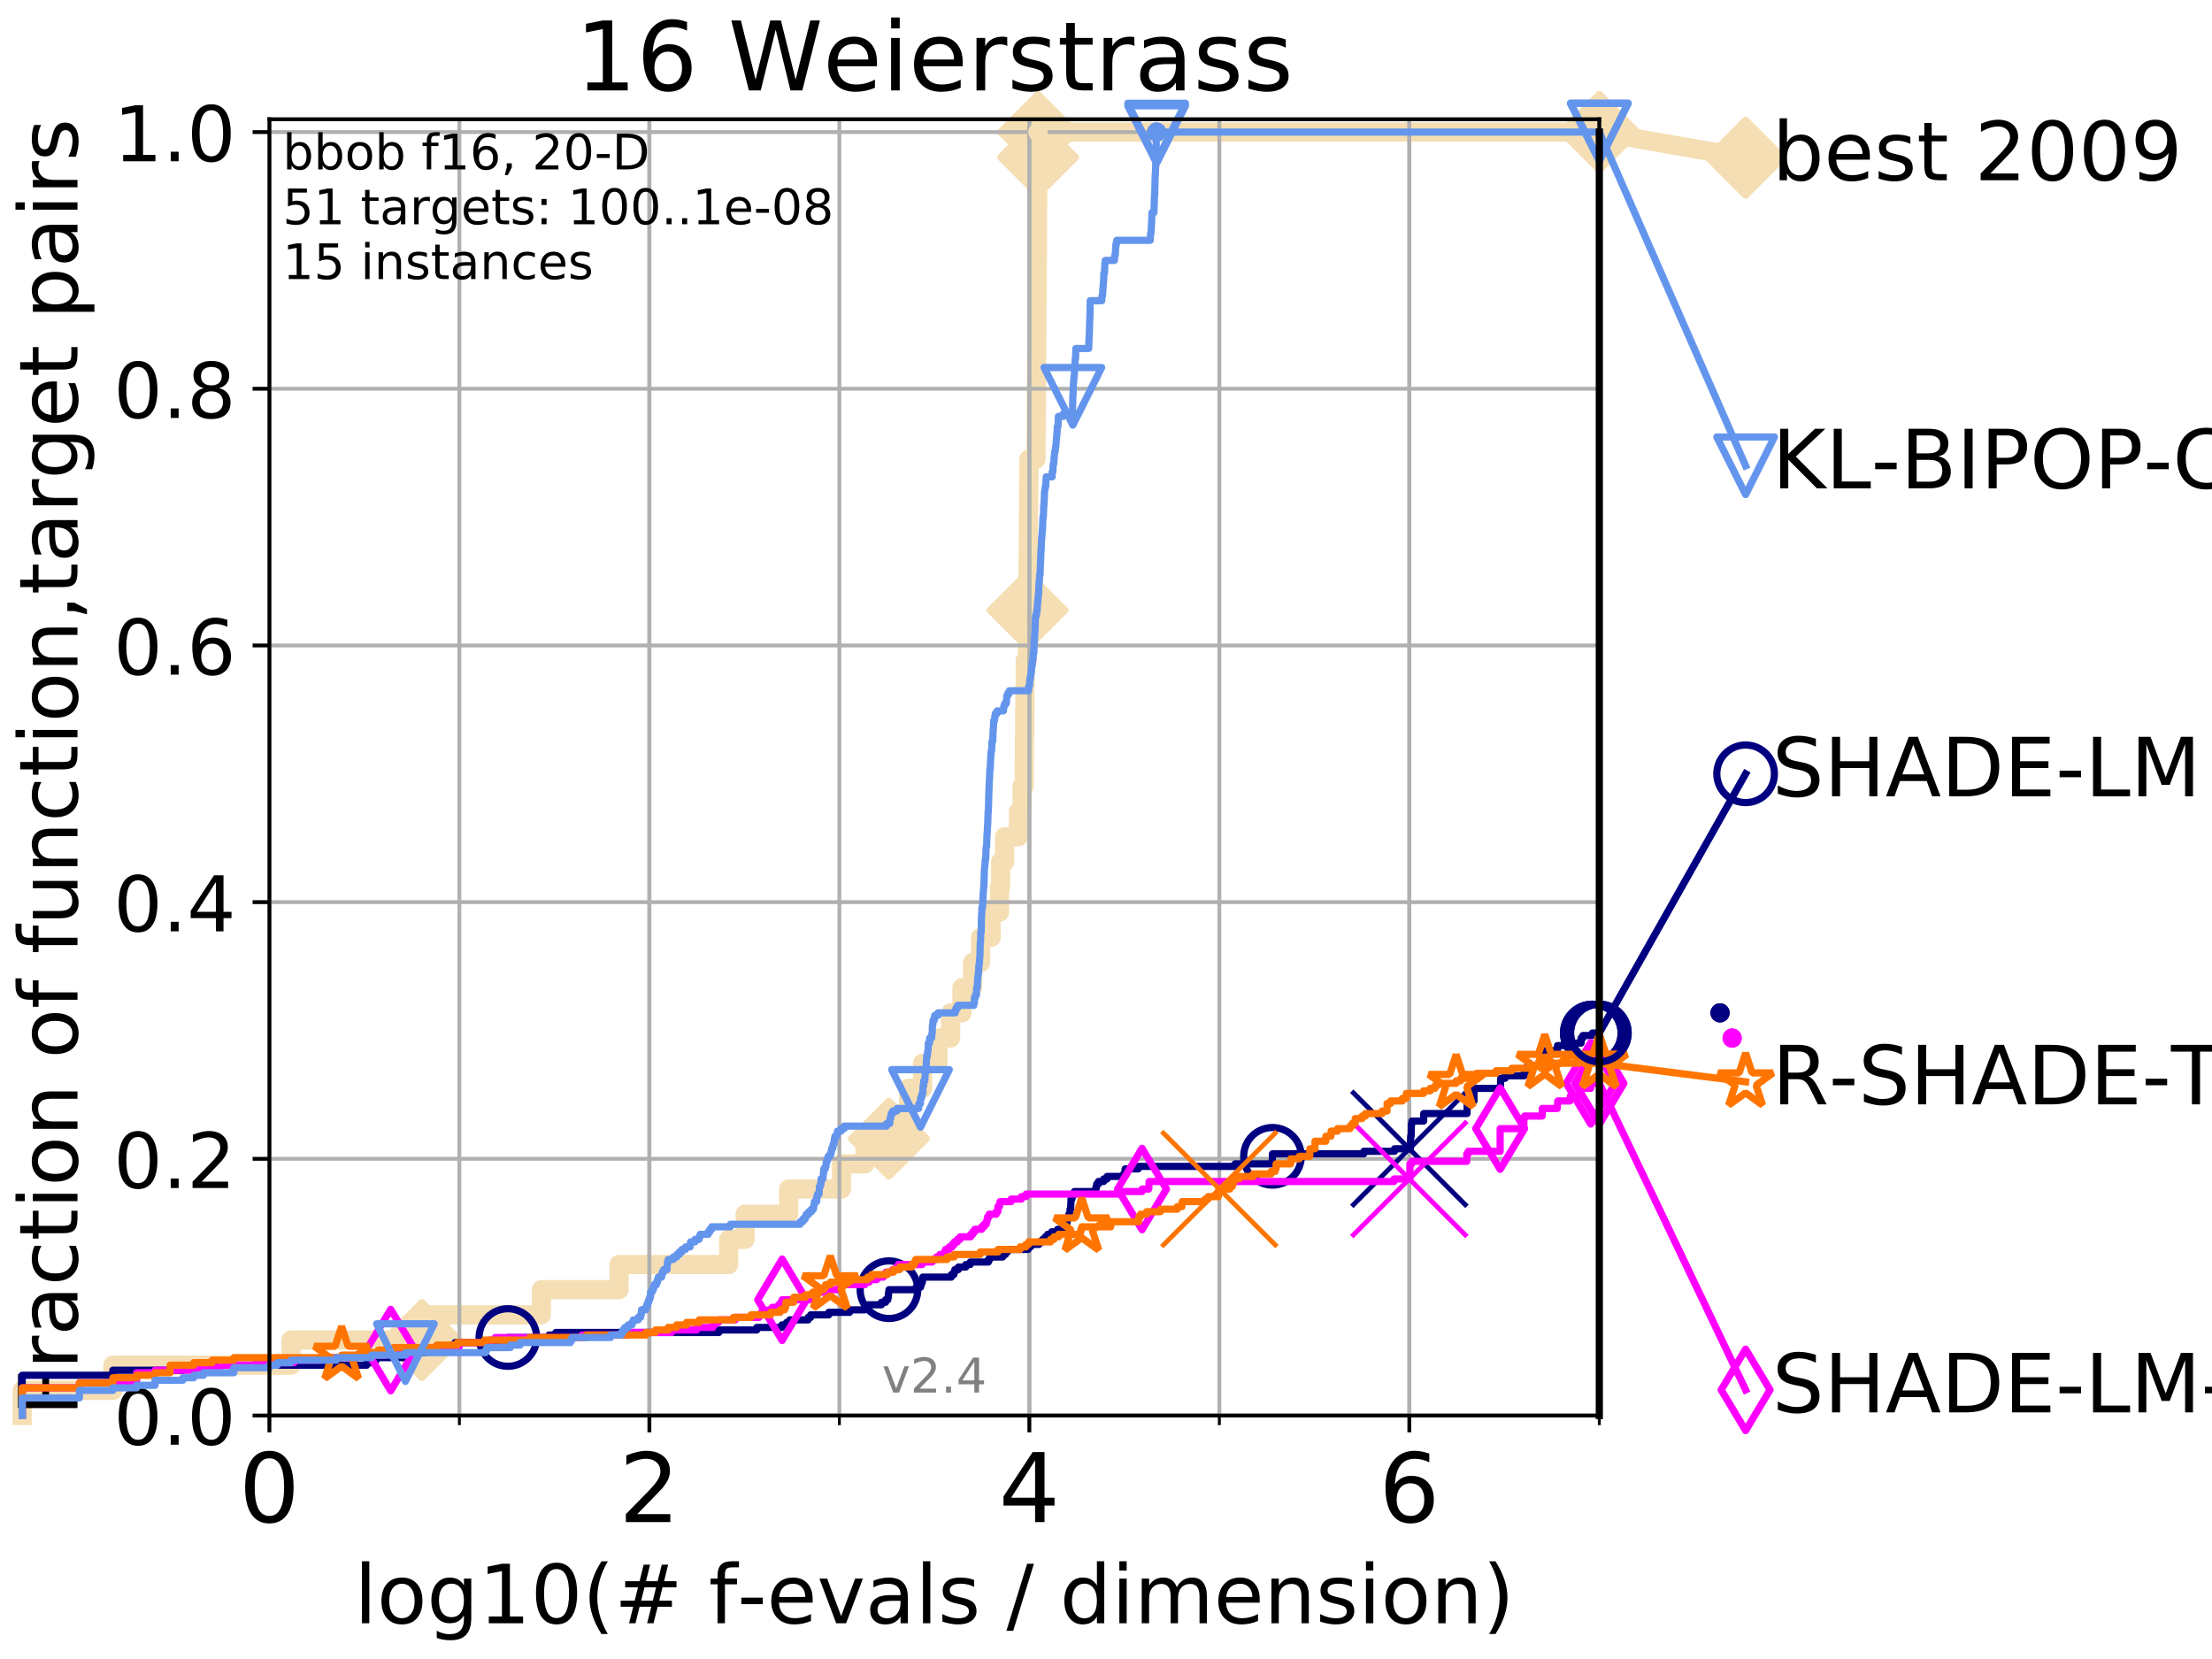 <?xml version="1.0" encoding="utf-8" standalone="no"?>
<!DOCTYPE svg PUBLIC "-//W3C//DTD SVG 1.1//EN"
  "http://www.w3.org/Graphics/SVG/1.1/DTD/svg11.dtd">
<!-- Created with matplotlib (http://matplotlib.org/) -->
<svg height="345.6pt" version="1.1" viewBox="0 0 460.8 345.6" width="460.8pt" xmlns="http://www.w3.org/2000/svg" xmlns:xlink="http://www.w3.org/1999/xlink">
 <defs>
  <style type="text/css">
*{stroke-linecap:butt;stroke-linejoin:round;}
  </style>
 </defs>
 <g id="figure_1">
  <g id="patch_1">
   <path d="M 0 345.6 
L 460.8 345.6 
L 460.8 0 
L 0 0 
z
" style="fill:#ffffff;"/>
  </g>
  <g id="axes_1">
   <g id="patch_2">
    <path d="M 56.12 294.88 
L 333.168 294.88 
L 333.168 24.84 
L 56.12 24.84 
z
" style="fill:#ffffff;"/>
   </g>
   <g id="line2d_1">
    <path d="M 4.627 294.88 
L 4.627 289.638 
L 23.511 289.638 
L 23.511 284.395 
L 60.63 284.395 
L 60.63 279.153 
L 87.892 279.153 
L 87.892 273.91 
L 112.771 273.91 
L 112.771 268.668 
L 128.948 268.668 
L 128.948 263.425 
L 151.796 263.425 
L 151.796 258.183 
L 155.218 258.183 
L 155.218 252.94 
L 164.286 252.94 
L 164.286 247.698 
L 175.299 247.698 
L 175.299 242.455 
L 180.181 242.455 
L 180.181 237.213 
L 185.174 237.213 
L 185.174 231.97 
L 189.268 231.97 
L 189.268 226.728 
L 192.183 226.728 
L 192.183 221.485 
L 195.374 221.485 
L 195.374 216.243 
L 198.03 216.243 
L 198.03 211 
L 200.392 211 
L 200.392 205.758 
L 202.611 205.758 
L 202.611 200.515 
L 204.274 200.515 
L 204.274 195.273 
L 206.49 195.273 
L 206.49 190.03 
L 208.212 190.03 
L 208.212 184.788 
L 208.453 184.788 
L 208.453 179.546 
L 209.276 179.546 
L 209.276 174.303 
L 212.167 174.303 
L 212.167 169.061 
L 212.916 169.061 
L 212.916 163.818 
L 213.364 163.818 
L 213.364 158.576 
L 213.406 158.576 
L 213.406 153.333 
L 213.462 153.333 
L 213.462 148.091 
L 213.504 148.091 
L 213.504 142.848 
L 213.571 142.848 
L 213.571 137.606 
L 214.019 137.606 
L 214.019 132.363 
L 214.051 132.363 
L 214.051 127.121 
L 214.103 127.121 
L 214.103 121.878 
L 214.159 121.878 
L 214.159 116.636 
L 214.204 116.636 
L 214.204 111.393 
L 214.24 111.393 
L 214.24 106.151 
L 214.281 106.151 
L 214.281 100.908 
L 214.333 100.908 
L 214.333 95.666 
L 215.826 95.666 
L 215.826 90.423 
L 215.865 90.423 
L 215.865 85.181 
L 215.897 85.181 
L 215.897 79.938 
L 215.931 79.938 
L 215.931 74.696 
L 215.971 74.696 
L 215.971 69.453 
L 215.999 69.453 
L 215.999 64.211 
L 216.04 64.211 
L 216.04 58.969 
L 216.079 58.969 
L 216.079 53.726 
L 216.109 53.726 
L 216.109 48.484 
L 216.132 48.484 
L 216.132 43.241 
L 216.168 43.241 
L 216.168 37.999 
L 216.216 37.999 
L 216.216 32.756 
L 216.242 32.756 
L 216.242 27.514 
L 333.168 27.514 
" style="fill:none;stroke:#f5deb3;stroke-linecap:square;stroke-width:4;"/>
   </g>
   <g id="line2d_2">
    <defs>
     <path d="M -0 7.778 
L 7.778 0 
L 0 -7.778 
L -7.778 -0 
z
" id="m7ed50fa5a0" style="stroke:#f5deb3;stroke-linejoin:miter;stroke-width:1.5;"/>
    </defs>
    <g>
     <use style="fill:#f5deb3;stroke:#f5deb3;stroke-linejoin:miter;stroke-width:1.5;" x="87.892" xlink:href="#m7ed50fa5a0" y="279.153"/>
     <use style="fill:#f5deb3;stroke:#f5deb3;stroke-linejoin:miter;stroke-width:1.5;" x="185.174" xlink:href="#m7ed50fa5a0" y="237.213"/>
     <use style="fill:#f5deb3;stroke:#f5deb3;stroke-linejoin:miter;stroke-width:1.5;" x="214.051" xlink:href="#m7ed50fa5a0" y="127.121"/>
     <use style="fill:#f5deb3;stroke:#f5deb3;stroke-linejoin:miter;stroke-width:1.5;" x="216.242" xlink:href="#m7ed50fa5a0" y="32.756"/>
     <use style="fill:#f5deb3;stroke:#f5deb3;stroke-linejoin:miter;stroke-width:1.5;" x="216.242" xlink:href="#m7ed50fa5a0" y="27.514"/>
     <use style="fill:#f5deb3;stroke:#f5deb3;stroke-linejoin:miter;stroke-width:1.5;" x="333.168" xlink:href="#m7ed50fa5a0" y="27.514"/>
    </g>
   </g>
   <g id="line2d_3">
    <path style="fill:none;stroke:#f5deb3;stroke-linecap:square;stroke-width:4;"/>
    <g/>
   </g>
   <g id="line2d_4">
    <path d="M 333.168 27.514 
L 363.643 32.861 
" style="fill:none;stroke:#f5deb3;stroke-linecap:square;stroke-width:4;"/>
    <g>
     <use style="fill:#f5deb3;stroke:#f5deb3;stroke-linejoin:miter;stroke-width:1.5;" x="333.168" xlink:href="#m7ed50fa5a0" y="27.514"/>
     <use style="fill:#f5deb3;stroke:#f5deb3;stroke-linejoin:miter;stroke-width:1.5;" x="363.643" xlink:href="#m7ed50fa5a0" y="32.861"/>
    </g>
   </g>
   <g id="matplotlib.axis_1">
    <g id="xtick_1">
     <g id="line2d_5">
      <path clip-path="url(#p6d334ac62e)" d="M 56.12 294.88 
L 56.12 24.84 
" style="fill:none;stroke:#b0b0b0;stroke-linecap:square;stroke-width:0.8;"/>
     </g>
     <g id="line2d_6">
      <defs>
       <path d="M 0 0 
L 0 3.5 
" id="m9fad77b3ae" style="stroke:#000000;stroke-width:0.8;"/>
      </defs>
      <g>
       <use style="stroke:#000000;stroke-width:0.8;" x="56.12" xlink:href="#m9fad77b3ae" y="294.88"/>
      </g>
     </g>
     <g id="text_1">
      <!-- 0 -->
      <defs>
       <path d="M 31.781 66.406 
Q 24.172 66.406 20.328 58.906 
Q 16.5 51.422 16.5 36.375 
Q 16.5 21.391 20.328 13.891 
Q 24.172 6.391 31.781 6.391 
Q 39.453 6.391 43.281 13.891 
Q 47.125 21.391 47.125 36.375 
Q 47.125 51.422 43.281 58.906 
Q 39.453 66.406 31.781 66.406 
z
M 31.781 74.219 
Q 44.047 74.219 50.516 64.516 
Q 56.984 54.828 56.984 36.375 
Q 56.984 17.969 50.516 8.266 
Q 44.047 -1.422 31.781 -1.422 
Q 19.531 -1.422 13.062 8.266 
Q 6.594 17.969 6.594 36.375 
Q 6.594 54.828 13.062 64.516 
Q 19.531 74.219 31.781 74.219 
z
" id="DejaVuSans-30"/>
      </defs>
      <g transform="translate(49.758 317.077)scale(0.2 -0.2)">
       <use xlink:href="#DejaVuSans-30"/>
      </g>
     </g>
    </g>
    <g id="xtick_2">
     <g id="line2d_7">
      <path clip-path="url(#p6d334ac62e)" d="M 135.277 294.88 
L 135.277 24.84 
" style="fill:none;stroke:#b0b0b0;stroke-linecap:square;stroke-width:0.8;"/>
     </g>
     <g id="line2d_8">
      <g>
       <use style="stroke:#000000;stroke-width:0.8;" x="135.277" xlink:href="#m9fad77b3ae" y="294.88"/>
      </g>
     </g>
     <g id="text_2">
      <!-- 2 -->
      <defs>
       <path d="M 19.188 8.297 
L 53.609 8.297 
L 53.609 0 
L 7.328 0 
L 7.328 8.297 
Q 12.938 14.109 22.625 23.891 
Q 32.328 33.688 34.812 36.531 
Q 39.547 41.844 41.422 45.531 
Q 43.312 49.219 43.312 52.781 
Q 43.312 58.594 39.234 62.25 
Q 35.156 65.922 28.609 65.922 
Q 23.969 65.922 18.812 64.312 
Q 13.672 62.703 7.812 59.422 
L 7.812 69.391 
Q 13.766 71.781 18.938 73 
Q 24.125 74.219 28.422 74.219 
Q 39.75 74.219 46.484 68.547 
Q 53.219 62.891 53.219 53.422 
Q 53.219 48.922 51.531 44.891 
Q 49.859 40.875 45.406 35.406 
Q 44.188 33.984 37.641 27.219 
Q 31.109 20.453 19.188 8.297 
z
" id="DejaVuSans-32"/>
      </defs>
      <g transform="translate(128.914 317.077)scale(0.2 -0.2)">
       <use xlink:href="#DejaVuSans-32"/>
      </g>
     </g>
    </g>
    <g id="xtick_3">
     <g id="line2d_9">
      <path clip-path="url(#p6d334ac62e)" d="M 214.433 294.88 
L 214.433 24.84 
" style="fill:none;stroke:#b0b0b0;stroke-linecap:square;stroke-width:0.8;"/>
     </g>
     <g id="line2d_10">
      <g>
       <use style="stroke:#000000;stroke-width:0.8;" x="214.433" xlink:href="#m9fad77b3ae" y="294.88"/>
      </g>
     </g>
     <g id="text_3">
      <!-- 4 -->
      <defs>
       <path d="M 37.797 64.312 
L 12.891 25.391 
L 37.797 25.391 
z
M 35.203 72.906 
L 47.609 72.906 
L 47.609 25.391 
L 58.016 25.391 
L 58.016 17.188 
L 47.609 17.188 
L 47.609 0 
L 37.797 0 
L 37.797 17.188 
L 4.891 17.188 
L 4.891 26.703 
z
" id="DejaVuSans-34"/>
      </defs>
      <g transform="translate(208.071 317.077)scale(0.2 -0.2)">
       <use xlink:href="#DejaVuSans-34"/>
      </g>
     </g>
    </g>
    <g id="xtick_4">
     <g id="line2d_11">
      <path clip-path="url(#p6d334ac62e)" d="M 293.59 294.88 
L 293.59 24.84 
" style="fill:none;stroke:#b0b0b0;stroke-linecap:square;stroke-width:0.8;"/>
     </g>
     <g id="line2d_12">
      <g>
       <use style="stroke:#000000;stroke-width:0.8;" x="293.59" xlink:href="#m9fad77b3ae" y="294.88"/>
      </g>
     </g>
     <g id="text_4">
      <!-- 6 -->
      <defs>
       <path d="M 33.016 40.375 
Q 26.375 40.375 22.484 35.828 
Q 18.609 31.297 18.609 23.391 
Q 18.609 15.531 22.484 10.953 
Q 26.375 6.391 33.016 6.391 
Q 39.656 6.391 43.531 10.953 
Q 47.406 15.531 47.406 23.391 
Q 47.406 31.297 43.531 35.828 
Q 39.656 40.375 33.016 40.375 
z
M 52.594 71.297 
L 52.594 62.312 
Q 48.875 64.062 45.094 64.984 
Q 41.312 65.922 37.594 65.922 
Q 27.828 65.922 22.672 59.328 
Q 17.531 52.734 16.797 39.406 
Q 19.672 43.656 24.016 45.922 
Q 28.375 48.188 33.594 48.188 
Q 44.578 48.188 50.953 41.516 
Q 57.328 34.859 57.328 23.391 
Q 57.328 12.156 50.688 5.359 
Q 44.047 -1.422 33.016 -1.422 
Q 20.359 -1.422 13.672 8.266 
Q 6.984 17.969 6.984 36.375 
Q 6.984 53.656 15.188 63.938 
Q 23.391 74.219 37.203 74.219 
Q 40.922 74.219 44.703 73.484 
Q 48.484 72.75 52.594 71.297 
z
" id="DejaVuSans-36"/>
      </defs>
      <g transform="translate(287.227 317.077)scale(0.2 -0.2)">
       <use xlink:href="#DejaVuSans-36"/>
      </g>
     </g>
    </g>
    <g id="xtick_5">
     <g id="line2d_13">
      <path clip-path="url(#p6d334ac62e)" d="M 56.12 294.88 
L 56.12 24.84 
" style="fill:none;stroke:#b0b0b0;stroke-linecap:square;stroke-width:0.8;"/>
     </g>
     <g id="line2d_14">
      <defs>
       <path d="M 0 0 
L 0 2 
" id="m020f8542f6" style="stroke:#000000;stroke-width:0.6;"/>
      </defs>
      <g>
       <use style="stroke:#000000;stroke-width:0.6;" x="56.12" xlink:href="#m020f8542f6" y="294.88"/>
      </g>
     </g>
    </g>
    <g id="xtick_6">
     <g id="line2d_15">
      <path clip-path="url(#p6d334ac62e)" d="M 95.698 294.88 
L 95.698 24.84 
" style="fill:none;stroke:#b0b0b0;stroke-linecap:square;stroke-width:0.8;"/>
     </g>
     <g id="line2d_16">
      <g>
       <use style="stroke:#000000;stroke-width:0.6;" x="95.698" xlink:href="#m020f8542f6" y="294.88"/>
      </g>
     </g>
    </g>
    <g id="xtick_7">
     <g id="line2d_17">
      <path clip-path="url(#p6d334ac62e)" d="M 135.277 294.88 
L 135.277 24.84 
" style="fill:none;stroke:#b0b0b0;stroke-linecap:square;stroke-width:0.8;"/>
     </g>
     <g id="line2d_18">
      <g>
       <use style="stroke:#000000;stroke-width:0.6;" x="135.277" xlink:href="#m020f8542f6" y="294.88"/>
      </g>
     </g>
    </g>
    <g id="xtick_8">
     <g id="line2d_19">
      <path clip-path="url(#p6d334ac62e)" d="M 174.855 294.88 
L 174.855 24.84 
" style="fill:none;stroke:#b0b0b0;stroke-linecap:square;stroke-width:0.8;"/>
     </g>
     <g id="line2d_20">
      <g>
       <use style="stroke:#000000;stroke-width:0.6;" x="174.855" xlink:href="#m020f8542f6" y="294.88"/>
      </g>
     </g>
    </g>
    <g id="xtick_9">
     <g id="line2d_21">
      <path clip-path="url(#p6d334ac62e)" d="M 214.433 294.88 
L 214.433 24.84 
" style="fill:none;stroke:#b0b0b0;stroke-linecap:square;stroke-width:0.8;"/>
     </g>
     <g id="line2d_22">
      <g>
       <use style="stroke:#000000;stroke-width:0.6;" x="214.433" xlink:href="#m020f8542f6" y="294.88"/>
      </g>
     </g>
    </g>
    <g id="xtick_10">
     <g id="line2d_23">
      <path clip-path="url(#p6d334ac62e)" d="M 254.011 294.88 
L 254.011 24.84 
" style="fill:none;stroke:#b0b0b0;stroke-linecap:square;stroke-width:0.8;"/>
     </g>
     <g id="line2d_24">
      <g>
       <use style="stroke:#000000;stroke-width:0.6;" x="254.011" xlink:href="#m020f8542f6" y="294.88"/>
      </g>
     </g>
    </g>
    <g id="xtick_11">
     <g id="line2d_25">
      <path clip-path="url(#p6d334ac62e)" d="M 293.59 294.88 
L 293.59 24.84 
" style="fill:none;stroke:#b0b0b0;stroke-linecap:square;stroke-width:0.8;"/>
     </g>
     <g id="line2d_26">
      <g>
       <use style="stroke:#000000;stroke-width:0.6;" x="293.59" xlink:href="#m020f8542f6" y="294.88"/>
      </g>
     </g>
    </g>
    <g id="xtick_12">
     <g id="line2d_27">
      <path clip-path="url(#p6d334ac62e)" d="M 333.168 294.88 
L 333.168 24.84 
" style="fill:none;stroke:#b0b0b0;stroke-linecap:square;stroke-width:0.8;"/>
     </g>
     <g id="line2d_28">
      <g>
       <use style="stroke:#000000;stroke-width:0.6;" x="333.168" xlink:href="#m020f8542f6" y="294.88"/>
      </g>
     </g>
    </g>
    <g id="text_5">
     <!-- log10(# f-evals / dimension) -->
     <defs>
      <path d="M 9.422 75.984 
L 18.406 75.984 
L 18.406 0 
L 9.422 0 
z
" id="DejaVuSans-6c"/>
      <path d="M 30.609 48.391 
Q 23.391 48.391 19.188 42.75 
Q 14.984 37.109 14.984 27.297 
Q 14.984 17.484 19.156 11.844 
Q 23.344 6.203 30.609 6.203 
Q 37.797 6.203 41.984 11.859 
Q 46.188 17.531 46.188 27.297 
Q 46.188 37.016 41.984 42.703 
Q 37.797 48.391 30.609 48.391 
z
M 30.609 56 
Q 42.328 56 49.016 48.375 
Q 55.719 40.766 55.719 27.297 
Q 55.719 13.875 49.016 6.219 
Q 42.328 -1.422 30.609 -1.422 
Q 18.844 -1.422 12.172 6.219 
Q 5.516 13.875 5.516 27.297 
Q 5.516 40.766 12.172 48.375 
Q 18.844 56 30.609 56 
z
" id="DejaVuSans-6f"/>
      <path d="M 45.406 27.984 
Q 45.406 37.75 41.375 43.109 
Q 37.359 48.484 30.078 48.484 
Q 22.859 48.484 18.828 43.109 
Q 14.797 37.75 14.797 27.984 
Q 14.797 18.266 18.828 12.891 
Q 22.859 7.516 30.078 7.516 
Q 37.359 7.516 41.375 12.891 
Q 45.406 18.266 45.406 27.984 
z
M 54.391 6.781 
Q 54.391 -7.172 48.188 -13.984 
Q 42 -20.797 29.203 -20.797 
Q 24.469 -20.797 20.266 -20.094 
Q 16.062 -19.391 12.109 -17.922 
L 12.109 -9.188 
Q 16.062 -11.328 19.922 -12.344 
Q 23.781 -13.375 27.781 -13.375 
Q 36.625 -13.375 41.016 -8.766 
Q 45.406 -4.156 45.406 5.172 
L 45.406 9.625 
Q 42.625 4.781 38.281 2.391 
Q 33.938 0 27.875 0 
Q 17.828 0 11.672 7.656 
Q 5.516 15.328 5.516 27.984 
Q 5.516 40.672 11.672 48.328 
Q 17.828 56 27.875 56 
Q 33.938 56 38.281 53.609 
Q 42.625 51.219 45.406 46.391 
L 45.406 54.688 
L 54.391 54.688 
z
" id="DejaVuSans-67"/>
      <path d="M 12.406 8.297 
L 28.516 8.297 
L 28.516 63.922 
L 10.984 60.406 
L 10.984 69.391 
L 28.422 72.906 
L 38.281 72.906 
L 38.281 8.297 
L 54.391 8.297 
L 54.391 0 
L 12.406 0 
z
" id="DejaVuSans-31"/>
      <path d="M 31 75.875 
Q 24.469 64.656 21.281 53.656 
Q 18.109 42.672 18.109 31.391 
Q 18.109 20.125 21.312 9.062 
Q 24.516 -2 31 -13.188 
L 23.188 -13.188 
Q 15.875 -1.703 12.234 9.375 
Q 8.594 20.453 8.594 31.391 
Q 8.594 42.281 12.203 53.312 
Q 15.828 64.359 23.188 75.875 
z
" id="DejaVuSans-28"/>
      <path d="M 51.125 44 
L 36.922 44 
L 32.812 27.688 
L 47.125 27.688 
z
M 43.797 71.781 
L 38.719 51.516 
L 52.984 51.516 
L 58.109 71.781 
L 65.922 71.781 
L 60.891 51.516 
L 76.125 51.516 
L 76.125 44 
L 58.984 44 
L 54.984 27.688 
L 70.516 27.688 
L 70.516 20.219 
L 53.078 20.219 
L 48 0 
L 40.188 0 
L 45.219 20.219 
L 30.906 20.219 
L 25.875 0 
L 18.016 0 
L 23.094 20.219 
L 7.719 20.219 
L 7.719 27.688 
L 24.906 27.688 
L 29 44 
L 13.281 44 
L 13.281 51.516 
L 30.906 51.516 
L 35.891 71.781 
z
" id="DejaVuSans-23"/>
      <path id="DejaVuSans-20"/>
      <path d="M 37.109 75.984 
L 37.109 68.5 
L 28.516 68.5 
Q 23.688 68.5 21.797 66.547 
Q 19.922 64.594 19.922 59.516 
L 19.922 54.688 
L 34.719 54.688 
L 34.719 47.703 
L 19.922 47.703 
L 19.922 0 
L 10.891 0 
L 10.891 47.703 
L 2.297 47.703 
L 2.297 54.688 
L 10.891 54.688 
L 10.891 58.5 
Q 10.891 67.625 15.141 71.797 
Q 19.391 75.984 28.609 75.984 
z
" id="DejaVuSans-66"/>
      <path d="M 4.891 31.391 
L 31.203 31.391 
L 31.203 23.391 
L 4.891 23.391 
z
" id="DejaVuSans-2d"/>
      <path d="M 56.203 29.594 
L 56.203 25.203 
L 14.891 25.203 
Q 15.484 15.922 20.484 11.062 
Q 25.484 6.203 34.422 6.203 
Q 39.594 6.203 44.453 7.469 
Q 49.312 8.734 54.109 11.281 
L 54.109 2.781 
Q 49.266 0.734 44.188 -0.344 
Q 39.109 -1.422 33.891 -1.422 
Q 20.797 -1.422 13.156 6.188 
Q 5.516 13.812 5.516 26.812 
Q 5.516 40.234 12.766 48.109 
Q 20.016 56 32.328 56 
Q 43.359 56 49.781 48.891 
Q 56.203 41.797 56.203 29.594 
z
M 47.219 32.234 
Q 47.125 39.594 43.094 43.984 
Q 39.062 48.391 32.422 48.391 
Q 24.906 48.391 20.391 44.141 
Q 15.875 39.891 15.188 32.172 
z
" id="DejaVuSans-65"/>
      <path d="M 2.984 54.688 
L 12.5 54.688 
L 29.594 8.797 
L 46.688 54.688 
L 56.203 54.688 
L 35.688 0 
L 23.484 0 
z
" id="DejaVuSans-76"/>
      <path d="M 34.281 27.484 
Q 23.391 27.484 19.188 25 
Q 14.984 22.516 14.984 16.5 
Q 14.984 11.719 18.141 8.906 
Q 21.297 6.109 26.703 6.109 
Q 34.188 6.109 38.703 11.406 
Q 43.219 16.703 43.219 25.484 
L 43.219 27.484 
z
M 52.203 31.203 
L 52.203 0 
L 43.219 0 
L 43.219 8.297 
Q 40.141 3.328 35.547 0.953 
Q 30.953 -1.422 24.312 -1.422 
Q 15.922 -1.422 10.953 3.297 
Q 6 8.016 6 15.922 
Q 6 25.141 12.172 29.828 
Q 18.359 34.516 30.609 34.516 
L 43.219 34.516 
L 43.219 35.406 
Q 43.219 41.609 39.141 45 
Q 35.062 48.391 27.688 48.391 
Q 23 48.391 18.547 47.266 
Q 14.109 46.141 10.016 43.891 
L 10.016 52.203 
Q 14.938 54.109 19.578 55.047 
Q 24.219 56 28.609 56 
Q 40.484 56 46.344 49.844 
Q 52.203 43.703 52.203 31.203 
z
" id="DejaVuSans-61"/>
      <path d="M 44.281 53.078 
L 44.281 44.578 
Q 40.484 46.531 36.375 47.5 
Q 32.281 48.484 27.875 48.484 
Q 21.188 48.484 17.844 46.438 
Q 14.5 44.391 14.5 40.281 
Q 14.5 37.156 16.891 35.375 
Q 19.281 33.594 26.516 31.984 
L 29.594 31.297 
Q 39.156 29.25 43.188 25.516 
Q 47.219 21.781 47.219 15.094 
Q 47.219 7.469 41.188 3.016 
Q 35.156 -1.422 24.609 -1.422 
Q 20.219 -1.422 15.453 -0.562 
Q 10.688 0.297 5.422 2 
L 5.422 11.281 
Q 10.406 8.688 15.234 7.391 
Q 20.062 6.109 24.812 6.109 
Q 31.156 6.109 34.562 8.281 
Q 37.984 10.453 37.984 14.406 
Q 37.984 18.062 35.516 20.016 
Q 33.062 21.969 24.703 23.781 
L 21.578 24.516 
Q 13.234 26.266 9.516 29.906 
Q 5.812 33.547 5.812 39.891 
Q 5.812 47.609 11.281 51.797 
Q 16.75 56 26.812 56 
Q 31.781 56 36.172 55.266 
Q 40.578 54.547 44.281 53.078 
z
" id="DejaVuSans-73"/>
      <path d="M 25.391 72.906 
L 33.688 72.906 
L 8.297 -9.281 
L 0 -9.281 
z
" id="DejaVuSans-2f"/>
      <path d="M 45.406 46.391 
L 45.406 75.984 
L 54.391 75.984 
L 54.391 0 
L 45.406 0 
L 45.406 8.203 
Q 42.578 3.328 38.25 0.953 
Q 33.938 -1.422 27.875 -1.422 
Q 17.969 -1.422 11.734 6.484 
Q 5.516 14.406 5.516 27.297 
Q 5.516 40.188 11.734 48.094 
Q 17.969 56 27.875 56 
Q 33.938 56 38.25 53.625 
Q 42.578 51.266 45.406 46.391 
z
M 14.797 27.297 
Q 14.797 17.391 18.875 11.75 
Q 22.953 6.109 30.078 6.109 
Q 37.203 6.109 41.297 11.75 
Q 45.406 17.391 45.406 27.297 
Q 45.406 37.203 41.297 42.844 
Q 37.203 48.484 30.078 48.484 
Q 22.953 48.484 18.875 42.844 
Q 14.797 37.203 14.797 27.297 
z
" id="DejaVuSans-64"/>
      <path d="M 9.422 54.688 
L 18.406 54.688 
L 18.406 0 
L 9.422 0 
z
M 9.422 75.984 
L 18.406 75.984 
L 18.406 64.594 
L 9.422 64.594 
z
" id="DejaVuSans-69"/>
      <path d="M 52 44.188 
Q 55.375 50.25 60.062 53.125 
Q 64.75 56 71.094 56 
Q 79.641 56 84.281 50.016 
Q 88.922 44.047 88.922 33.016 
L 88.922 0 
L 79.891 0 
L 79.891 32.719 
Q 79.891 40.578 77.094 44.375 
Q 74.312 48.188 68.609 48.188 
Q 61.625 48.188 57.562 43.547 
Q 53.516 38.922 53.516 30.906 
L 53.516 0 
L 44.484 0 
L 44.484 32.719 
Q 44.484 40.625 41.703 44.406 
Q 38.922 48.188 33.109 48.188 
Q 26.219 48.188 22.156 43.531 
Q 18.109 38.875 18.109 30.906 
L 18.109 0 
L 9.078 0 
L 9.078 54.688 
L 18.109 54.688 
L 18.109 46.188 
Q 21.188 51.219 25.484 53.609 
Q 29.781 56 35.688 56 
Q 41.656 56 45.828 52.969 
Q 50 49.953 52 44.188 
z
" id="DejaVuSans-6d"/>
      <path d="M 54.891 33.016 
L 54.891 0 
L 45.906 0 
L 45.906 32.719 
Q 45.906 40.484 42.875 44.328 
Q 39.844 48.188 33.797 48.188 
Q 26.516 48.188 22.312 43.547 
Q 18.109 38.922 18.109 30.906 
L 18.109 0 
L 9.078 0 
L 9.078 54.688 
L 18.109 54.688 
L 18.109 46.188 
Q 21.344 51.125 25.703 53.562 
Q 30.078 56 35.797 56 
Q 45.219 56 50.047 50.172 
Q 54.891 44.344 54.891 33.016 
z
" id="DejaVuSans-6e"/>
      <path d="M 8.016 75.875 
L 15.828 75.875 
Q 23.141 64.359 26.781 53.312 
Q 30.422 42.281 30.422 31.391 
Q 30.422 20.453 26.781 9.375 
Q 23.141 -1.703 15.828 -13.188 
L 8.016 -13.188 
Q 14.5 -2 17.703 9.062 
Q 20.906 20.125 20.906 31.391 
Q 20.906 42.672 17.703 53.656 
Q 14.5 64.656 8.016 75.875 
z
" id="DejaVuSans-29"/>
     </defs>
     <g transform="translate(73.803 338.154)scale(0.17 -0.17)">
      <use xlink:href="#DejaVuSans-6c"/>
      <use x="27.783" xlink:href="#DejaVuSans-6f"/>
      <use x="88.965" xlink:href="#DejaVuSans-67"/>
      <use x="152.441" xlink:href="#DejaVuSans-31"/>
      <use x="216.064" xlink:href="#DejaVuSans-30"/>
      <use x="279.688" xlink:href="#DejaVuSans-28"/>
      <use x="318.701" xlink:href="#DejaVuSans-23"/>
      <use x="402.49" xlink:href="#DejaVuSans-20"/>
      <use x="434.277" xlink:href="#DejaVuSans-66"/>
      <use x="469.404" xlink:href="#DejaVuSans-2d"/>
      <use x="505.488" xlink:href="#DejaVuSans-65"/>
      <use x="567.012" xlink:href="#DejaVuSans-76"/>
      <use x="626.191" xlink:href="#DejaVuSans-61"/>
      <use x="687.471" xlink:href="#DejaVuSans-6c"/>
      <use x="715.254" xlink:href="#DejaVuSans-73"/>
      <use x="767.354" xlink:href="#DejaVuSans-20"/>
      <use x="799.141" xlink:href="#DejaVuSans-2f"/>
      <use x="832.832" xlink:href="#DejaVuSans-20"/>
      <use x="864.619" xlink:href="#DejaVuSans-64"/>
      <use x="928.096" xlink:href="#DejaVuSans-69"/>
      <use x="955.879" xlink:href="#DejaVuSans-6d"/>
      <use x="1053.291" xlink:href="#DejaVuSans-65"/>
      <use x="1114.814" xlink:href="#DejaVuSans-6e"/>
      <use x="1178.193" xlink:href="#DejaVuSans-73"/>
      <use x="1230.293" xlink:href="#DejaVuSans-69"/>
      <use x="1258.076" xlink:href="#DejaVuSans-6f"/>
      <use x="1319.258" xlink:href="#DejaVuSans-6e"/>
      <use x="1382.637" xlink:href="#DejaVuSans-29"/>
     </g>
    </g>
   </g>
   <g id="matplotlib.axis_2">
    <g id="ytick_1">
     <g id="line2d_29">
      <path clip-path="url(#p6d334ac62e)" d="M 56.12 294.88 
L 333.168 294.88 
" style="fill:none;stroke:#b0b0b0;stroke-linecap:square;stroke-width:0.8;"/>
     </g>
     <g id="line2d_30">
      <defs>
       <path d="M 0 0 
L -3.5 0 
" id="me5b70f26ed" style="stroke:#000000;stroke-width:0.8;"/>
      </defs>
      <g>
       <use style="stroke:#000000;stroke-width:0.8;" x="56.12" xlink:href="#me5b70f26ed" y="294.88"/>
      </g>
     </g>
     <g id="text_6">
      <!-- 0.0 -->
      <defs>
       <path d="M 10.688 12.406 
L 21 12.406 
L 21 0 
L 10.688 0 
z
" id="DejaVuSans-2e"/>
      </defs>
      <g transform="translate(23.675 300.959)scale(0.16 -0.16)">
       <use xlink:href="#DejaVuSans-30"/>
       <use x="63.623" xlink:href="#DejaVuSans-2e"/>
       <use x="95.41" xlink:href="#DejaVuSans-30"/>
      </g>
     </g>
    </g>
    <g id="ytick_2">
     <g id="line2d_31">
      <path clip-path="url(#p6d334ac62e)" d="M 56.12 241.407 
L 333.168 241.407 
" style="fill:none;stroke:#b0b0b0;stroke-linecap:square;stroke-width:0.8;"/>
     </g>
     <g id="line2d_32">
      <g>
       <use style="stroke:#000000;stroke-width:0.8;" x="56.12" xlink:href="#me5b70f26ed" y="241.407"/>
      </g>
     </g>
     <g id="text_7">
      <!-- 0.2 -->
      <g transform="translate(23.675 247.485)scale(0.16 -0.16)">
       <use xlink:href="#DejaVuSans-30"/>
       <use x="63.623" xlink:href="#DejaVuSans-2e"/>
       <use x="95.41" xlink:href="#DejaVuSans-32"/>
      </g>
     </g>
    </g>
    <g id="ytick_3">
     <g id="line2d_33">
      <path clip-path="url(#p6d334ac62e)" d="M 56.12 187.933 
L 333.168 187.933 
" style="fill:none;stroke:#b0b0b0;stroke-linecap:square;stroke-width:0.8;"/>
     </g>
     <g id="line2d_34">
      <g>
       <use style="stroke:#000000;stroke-width:0.8;" x="56.12" xlink:href="#me5b70f26ed" y="187.933"/>
      </g>
     </g>
     <g id="text_8">
      <!-- 0.4 -->
      <g transform="translate(23.675 194.012)scale(0.16 -0.16)">
       <use xlink:href="#DejaVuSans-30"/>
       <use x="63.623" xlink:href="#DejaVuSans-2e"/>
       <use x="95.41" xlink:href="#DejaVuSans-34"/>
      </g>
     </g>
    </g>
    <g id="ytick_4">
     <g id="line2d_35">
      <path clip-path="url(#p6d334ac62e)" d="M 56.12 134.46 
L 333.168 134.46 
" style="fill:none;stroke:#b0b0b0;stroke-linecap:square;stroke-width:0.8;"/>
     </g>
     <g id="line2d_36">
      <g>
       <use style="stroke:#000000;stroke-width:0.8;" x="56.12" xlink:href="#me5b70f26ed" y="134.46"/>
      </g>
     </g>
     <g id="text_9">
      <!-- 0.6 -->
      <g transform="translate(23.675 140.539)scale(0.16 -0.16)">
       <use xlink:href="#DejaVuSans-30"/>
       <use x="63.623" xlink:href="#DejaVuSans-2e"/>
       <use x="95.41" xlink:href="#DejaVuSans-36"/>
      </g>
     </g>
    </g>
    <g id="ytick_5">
     <g id="line2d_37">
      <path clip-path="url(#p6d334ac62e)" d="M 56.12 80.987 
L 333.168 80.987 
" style="fill:none;stroke:#b0b0b0;stroke-linecap:square;stroke-width:0.8;"/>
     </g>
     <g id="line2d_38">
      <g>
       <use style="stroke:#000000;stroke-width:0.8;" x="56.12" xlink:href="#me5b70f26ed" y="80.987"/>
      </g>
     </g>
     <g id="text_10">
      <!-- 0.8 -->
      <defs>
       <path d="M 31.781 34.625 
Q 24.75 34.625 20.719 30.859 
Q 16.703 27.094 16.703 20.516 
Q 16.703 13.922 20.719 10.156 
Q 24.75 6.391 31.781 6.391 
Q 38.812 6.391 42.859 10.172 
Q 46.922 13.969 46.922 20.516 
Q 46.922 27.094 42.891 30.859 
Q 38.875 34.625 31.781 34.625 
z
M 21.922 38.812 
Q 15.578 40.375 12.031 44.719 
Q 8.5 49.078 8.5 55.328 
Q 8.5 64.062 14.719 69.141 
Q 20.953 74.219 31.781 74.219 
Q 42.672 74.219 48.875 69.141 
Q 55.078 64.062 55.078 55.328 
Q 55.078 49.078 51.531 44.719 
Q 48 40.375 41.703 38.812 
Q 48.828 37.156 52.797 32.312 
Q 56.781 27.484 56.781 20.516 
Q 56.781 9.906 50.312 4.234 
Q 43.844 -1.422 31.781 -1.422 
Q 19.734 -1.422 13.25 4.234 
Q 6.781 9.906 6.781 20.516 
Q 6.781 27.484 10.781 32.312 
Q 14.797 37.156 21.922 38.812 
z
M 18.312 54.391 
Q 18.312 48.734 21.844 45.562 
Q 25.391 42.391 31.781 42.391 
Q 38.141 42.391 41.719 45.562 
Q 45.312 48.734 45.312 54.391 
Q 45.312 60.062 41.719 63.234 
Q 38.141 66.406 31.781 66.406 
Q 25.391 66.406 21.844 63.234 
Q 18.312 60.062 18.312 54.391 
z
" id="DejaVuSans-38"/>
      </defs>
      <g transform="translate(23.675 87.066)scale(0.16 -0.16)">
       <use xlink:href="#DejaVuSans-30"/>
       <use x="63.623" xlink:href="#DejaVuSans-2e"/>
       <use x="95.41" xlink:href="#DejaVuSans-38"/>
      </g>
     </g>
    </g>
    <g id="ytick_6">
     <g id="line2d_39">
      <path clip-path="url(#p6d334ac62e)" d="M 56.12 27.514 
L 333.168 27.514 
" style="fill:none;stroke:#b0b0b0;stroke-linecap:square;stroke-width:0.8;"/>
     </g>
     <g id="line2d_40">
      <g>
       <use style="stroke:#000000;stroke-width:0.8;" x="56.12" xlink:href="#me5b70f26ed" y="27.514"/>
      </g>
     </g>
     <g id="text_11">
      <!-- 1.0 -->
      <g transform="translate(23.675 33.592)scale(0.16 -0.16)">
       <use xlink:href="#DejaVuSans-31"/>
       <use x="63.623" xlink:href="#DejaVuSans-2e"/>
       <use x="95.41" xlink:href="#DejaVuSans-30"/>
      </g>
     </g>
    </g>
    <g id="text_12">
     <!-- Fraction of function,target pairs -->
     <defs>
      <path d="M 9.812 72.906 
L 51.703 72.906 
L 51.703 64.594 
L 19.672 64.594 
L 19.672 43.109 
L 48.578 43.109 
L 48.578 34.812 
L 19.672 34.812 
L 19.672 0 
L 9.812 0 
z
" id="DejaVuSans-46"/>
      <path d="M 41.109 46.297 
Q 39.594 47.172 37.812 47.578 
Q 36.031 48 33.891 48 
Q 26.266 48 22.188 43.047 
Q 18.109 38.094 18.109 28.812 
L 18.109 0 
L 9.078 0 
L 9.078 54.688 
L 18.109 54.688 
L 18.109 46.188 
Q 20.953 51.172 25.484 53.578 
Q 30.031 56 36.531 56 
Q 37.453 56 38.578 55.875 
Q 39.703 55.766 41.062 55.516 
z
" id="DejaVuSans-72"/>
      <path d="M 48.781 52.594 
L 48.781 44.188 
Q 44.969 46.297 41.141 47.344 
Q 37.312 48.391 33.406 48.391 
Q 24.656 48.391 19.812 42.844 
Q 14.984 37.312 14.984 27.297 
Q 14.984 17.281 19.812 11.734 
Q 24.656 6.203 33.406 6.203 
Q 37.312 6.203 41.141 7.25 
Q 44.969 8.297 48.781 10.406 
L 48.781 2.094 
Q 45.016 0.344 40.984 -0.531 
Q 36.969 -1.422 32.422 -1.422 
Q 20.062 -1.422 12.781 6.344 
Q 5.516 14.109 5.516 27.297 
Q 5.516 40.672 12.859 48.328 
Q 20.219 56 33.016 56 
Q 37.156 56 41.109 55.141 
Q 45.062 54.297 48.781 52.594 
z
" id="DejaVuSans-63"/>
      <path d="M 18.312 70.219 
L 18.312 54.688 
L 36.812 54.688 
L 36.812 47.703 
L 18.312 47.703 
L 18.312 18.016 
Q 18.312 11.328 20.141 9.422 
Q 21.969 7.516 27.594 7.516 
L 36.812 7.516 
L 36.812 0 
L 27.594 0 
Q 17.188 0 13.234 3.875 
Q 9.281 7.766 9.281 18.016 
L 9.281 47.703 
L 2.688 47.703 
L 2.688 54.688 
L 9.281 54.688 
L 9.281 70.219 
z
" id="DejaVuSans-74"/>
      <path d="M 8.5 21.578 
L 8.5 54.688 
L 17.484 54.688 
L 17.484 21.922 
Q 17.484 14.156 20.5 10.266 
Q 23.531 6.391 29.594 6.391 
Q 36.859 6.391 41.078 11.031 
Q 45.312 15.672 45.312 23.688 
L 45.312 54.688 
L 54.297 54.688 
L 54.297 0 
L 45.312 0 
L 45.312 8.406 
Q 42.047 3.422 37.719 1 
Q 33.406 -1.422 27.688 -1.422 
Q 18.266 -1.422 13.375 4.438 
Q 8.5 10.297 8.5 21.578 
z
M 31.109 56 
z
" id="DejaVuSans-75"/>
      <path d="M 11.719 12.406 
L 22.016 12.406 
L 22.016 4 
L 14.016 -11.625 
L 7.719 -11.625 
L 11.719 4 
z
" id="DejaVuSans-2c"/>
      <path d="M 18.109 8.203 
L 18.109 -20.797 
L 9.078 -20.797 
L 9.078 54.688 
L 18.109 54.688 
L 18.109 46.391 
Q 20.953 51.266 25.266 53.625 
Q 29.594 56 35.594 56 
Q 45.562 56 51.781 48.094 
Q 58.016 40.188 58.016 27.297 
Q 58.016 14.406 51.781 6.484 
Q 45.562 -1.422 35.594 -1.422 
Q 29.594 -1.422 25.266 0.953 
Q 20.953 3.328 18.109 8.203 
z
M 48.688 27.297 
Q 48.688 37.203 44.609 42.844 
Q 40.531 48.484 33.406 48.484 
Q 26.266 48.484 22.188 42.844 
Q 18.109 37.203 18.109 27.297 
Q 18.109 17.391 22.188 11.75 
Q 26.266 6.109 33.406 6.109 
Q 40.531 6.109 44.609 11.75 
Q 48.688 17.391 48.688 27.297 
z
" id="DejaVuSans-70"/>
     </defs>
     <g transform="translate(16.14 294.999)rotate(-90)scale(0.17 -0.17)">
      <use xlink:href="#DejaVuSans-46"/>
      <use x="57.41" xlink:href="#DejaVuSans-72"/>
      <use x="98.523" xlink:href="#DejaVuSans-61"/>
      <use x="159.803" xlink:href="#DejaVuSans-63"/>
      <use x="214.783" xlink:href="#DejaVuSans-74"/>
      <use x="253.992" xlink:href="#DejaVuSans-69"/>
      <use x="281.775" xlink:href="#DejaVuSans-6f"/>
      <use x="342.957" xlink:href="#DejaVuSans-6e"/>
      <use x="406.336" xlink:href="#DejaVuSans-20"/>
      <use x="438.123" xlink:href="#DejaVuSans-6f"/>
      <use x="499.305" xlink:href="#DejaVuSans-66"/>
      <use x="534.51" xlink:href="#DejaVuSans-20"/>
      <use x="566.297" xlink:href="#DejaVuSans-66"/>
      <use x="601.502" xlink:href="#DejaVuSans-75"/>
      <use x="664.881" xlink:href="#DejaVuSans-6e"/>
      <use x="728.26" xlink:href="#DejaVuSans-63"/>
      <use x="783.24" xlink:href="#DejaVuSans-74"/>
      <use x="822.449" xlink:href="#DejaVuSans-69"/>
      <use x="850.232" xlink:href="#DejaVuSans-6f"/>
      <use x="911.414" xlink:href="#DejaVuSans-6e"/>
      <use x="974.793" xlink:href="#DejaVuSans-2c"/>
      <use x="1006.58" xlink:href="#DejaVuSans-74"/>
      <use x="1045.789" xlink:href="#DejaVuSans-61"/>
      <use x="1107.068" xlink:href="#DejaVuSans-72"/>
      <use x="1148.166" xlink:href="#DejaVuSans-67"/>
      <use x="1211.643" xlink:href="#DejaVuSans-65"/>
      <use x="1273.166" xlink:href="#DejaVuSans-74"/>
      <use x="1312.375" xlink:href="#DejaVuSans-20"/>
      <use x="1344.162" xlink:href="#DejaVuSans-70"/>
      <use x="1407.639" xlink:href="#DejaVuSans-61"/>
      <use x="1468.918" xlink:href="#DejaVuSans-69"/>
      <use x="1496.701" xlink:href="#DejaVuSans-72"/>
      <use x="1537.814" xlink:href="#DejaVuSans-73"/>
     </g>
    </g>
   </g>
   <g id="line2d_41">
    <defs>
     <path d="M 0 1.5 
C 0.398 1.5 0.779 1.342 1.061 1.061 
C 1.342 0.779 1.5 0.398 1.5 0 
C 1.5 -0.398 1.342 -0.779 1.061 -1.061 
C 0.779 -1.342 0.398 -1.5 0 -1.5 
C -0.398 -1.5 -0.779 -1.342 -1.061 -1.061 
C -1.342 -0.779 -1.5 -0.398 -1.5 0 
C -1.5 0.398 -1.342 0.779 -1.061 1.061 
C -0.779 1.342 -0.398 1.5 0 1.5 
z
" id="m7ee6b645be" style="stroke:#f5deb3;"/>
    </defs>
    <g>
     <use style="fill:#f5deb3;stroke:#f5deb3;" x="216.242" xlink:href="#m7ee6b645be" y="27.514"/>
     <use style="fill:#f5deb3;stroke:#f5deb3;" x="216.242" xlink:href="#m7ee6b645be" y="27.514"/>
    </g>
   </g>
   <g id="line2d_42">
    <defs>
     <path d="M 0 1.5 
C 0.398 1.5 0.779 1.342 1.061 1.061 
C 1.342 0.779 1.5 0.398 1.5 0 
C 1.5 -0.398 1.342 -0.779 1.061 -1.061 
C 0.779 -1.342 0.398 -1.5 0 -1.5 
C -0.398 -1.5 -0.779 -1.342 -1.061 -1.061 
C -1.342 -0.779 -1.5 -0.398 -1.5 0 
C -1.5 0.398 -1.342 0.779 -1.061 1.061 
C -0.779 1.342 -0.398 1.5 0 1.5 
z
" id="m0d48194134" style="stroke:#000080;"/>
    </defs>
    <g>
     <use style="fill:#000080;stroke:#000080;" x="358.316" xlink:href="#m0d48194134" y="211"/>
     <use style="fill:#000080;stroke:#000080;" x="358.316" xlink:href="#m0d48194134" y="211"/>
    </g>
   </g>
   <g id="line2d_43">
    <path d="M 4.627 294.88 
L 4.627 286.492 
L 23.511 286.492 
L 23.511 285.444 
L 38.075 285.444 
L 38.075 284.919 
L 42.395 284.919 
L 42.395 284.395 
L 76.379 284.395 
L 76.379 283.871 
L 78.137 283.871 
L 78.137 283.347 
L 78.375 283.347 
L 78.375 282.822 
L 84.458 282.822 
L 84.458 282.298 
L 84.947 282.298 
L 84.947 281.774 
L 88.556 281.774 
L 88.556 281.25 
L 90.638 281.25 
L 90.638 280.725 
L 94.171 280.725 
L 94.171 280.201 
L 94.817 280.201 
L 94.817 279.677 
L 102.839 279.677 
L 102.839 279.153 
L 105.802 279.153 
L 105.802 278.628 
L 114.38 278.628 
L 114.38 278.104 
L 115.798 278.104 
L 115.798 277.58 
L 149.76 277.58 
L 149.76 277.056 
L 157.651 277.056 
L 157.651 276.531 
L 162.882 276.531 
L 162.882 276.007 
L 163.872 276.007 
L 163.872 275.483 
L 164.529 275.483 
L 164.529 274.959 
L 168.353 274.959 
L 168.353 274.434 
L 168.87 274.434 
L 168.87 273.91 
L 172.649 273.91 
L 172.649 273.386 
L 176.97 273.386 
L 176.97 272.862 
L 180.153 272.862 
L 180.153 272.337 
L 180.846 272.337 
L 180.846 271.813 
L 183.611 271.813 
L 183.611 271.289 
L 184.483 271.289 
L 184.483 270.765 
L 184.95 270.765 
L 184.95 270.24 
L 185.067 270.24 
L 185.107 269.192 
L 185.186 269.192 
L 185.186 268.668 
L 190.838 268.668 
L 190.838 268.143 
L 191.778 268.143 
L 191.778 267.619 
L 191.954 267.619 
L 191.954 267.095 
L 192.147 267.095 
L 192.223 266.046 
L 198.171 266.046 
L 198.171 265.522 
L 198.712 265.522 
L 198.712 264.998 
L 198.911 264.998 
L 198.911 264.474 
L 199.651 264.474 
L 199.651 263.949 
L 201.19 263.949 
L 201.19 263.425 
L 202.124 263.425 
L 202.124 262.901 
L 205.895 262.901 
L 205.895 262.377 
L 206.193 262.377 
L 206.193 261.852 
L 208.878 261.852 
L 208.878 261.328 
L 209.455 261.328 
L 209.455 260.804 
L 209.874 260.804 
L 209.874 260.28 
L 214.176 260.28 
L 214.176 259.755 
L 214.686 259.755 
L 214.686 259.231 
L 216.457 259.231 
L 216.457 258.707 
L 217.187 258.707 
L 217.187 258.183 
L 217.755 258.183 
L 217.755 257.658 
L 218.25 257.658 
L 218.25 257.134 
L 219.086 257.134 
L 219.086 256.61 
L 220.316 256.61 
L 220.316 256.086 
L 221.784 256.086 
L 221.784 255.561 
L 222.155 255.561 
L 222.246 254.513 
L 222.338 254.513 
L 222.338 253.989 
L 222.507 253.989 
L 222.507 253.464 
L 222.665 253.464 
L 222.665 252.94 
L 222.886 252.94 
L 222.912 251.892 
L 223.031 251.892 
L 223.113 249.795 
L 223.297 249.795 
L 223.297 249.27 
L 223.482 249.27 
L 223.482 248.746 
L 223.813 248.746 
L 223.813 248.222 
L 228.2 248.222 
L 228.2 247.698 
L 228.337 247.698 
L 228.337 247.173 
L 228.461 247.173 
L 228.461 246.649 
L 228.828 246.649 
L 228.828 246.125 
L 229.917 246.125 
L 229.917 245.601 
L 230.631 245.601 
L 230.631 245.076 
L 234.072 245.076 
L 234.072 244.552 
L 234.282 244.552 
L 234.39 243.504 
L 237.103 243.504 
L 237.103 242.979 
L 257.285 242.979 
L 257.285 242.455 
L 265.005 242.455 
L 265.083 240.358 
L 284.111 240.358 
L 284.111 239.834 
L 290.506 239.834 
L 290.506 239.31 
L 293.797 239.31 
L 293.878 236.689 
L 293.971 236.689 
L 294.025 234.067 
L 294.141 234.067 
L 294.141 233.543 
L 296.574 233.543 
L 296.586 231.97 
L 305.608 231.97 
L 305.652 229.349 
L 307.06 229.349 
L 307.067 226.728 
L 312.565 226.728 
L 312.62 224.631 
L 313.526 224.631 
L 313.526 224.107 
L 317.515 224.107 
L 317.556 223.058 
L 318.216 223.058 
L 318.218 222.01 
L 321.309 222.01 
L 321.364 219.388 
L 321.896 219.388 
L 321.896 218.864 
L 324.433 218.864 
L 324.454 217.816 
L 327.077 217.816 
L 327.077 217.291 
L 329.368 217.291 
L 329.368 216.243 
L 329.737 216.243 
L 329.737 215.719 
L 331.717 215.719 
L 331.717 215.194 
L 333.168 215.194 
L 333.168 215.194 
" style="fill:none;stroke:#000080;stroke-linecap:square;stroke-width:1.5;"/>
   </g>
   <g id="line2d_44">
    <defs>
     <path d="M 0 6 
C 1.591 6 3.117 5.368 4.243 4.243 
C 5.368 3.117 6 1.591 6 0 
C 6 -1.591 5.368 -3.117 4.243 -4.243 
C 3.117 -5.368 1.591 -6 0 -6 
C -1.591 -6 -3.117 -5.368 -4.243 -4.243 
C -5.368 -3.117 -6 -1.591 -6 0 
C -6 1.591 -5.368 3.117 -4.243 4.243 
C -3.117 5.368 -1.591 6 0 6 
z
" id="m77e23c6618" style="stroke:#000080;stroke-width:1.5;"/>
    </defs>
    <g>
     <use style="fill-opacity:0;stroke:#000080;stroke-width:1.5;" x="105.802" xlink:href="#m77e23c6618" y="278.628"/>
     <use style="fill-opacity:0;stroke:#000080;stroke-width:1.5;" x="185.186" xlink:href="#m77e23c6618" y="268.668"/>
     <use style="fill-opacity:0;stroke:#000080;stroke-width:1.5;" x="265.083" xlink:href="#m77e23c6618" y="240.882"/>
     <use style="fill-opacity:0;stroke:#000080;stroke-width:1.5;" x="331.717" xlink:href="#m77e23c6618" y="215.194"/>
     <use style="fill-opacity:0;stroke:#000080;stroke-width:1.5;" x="331.717" xlink:href="#m77e23c6618" y="215.194"/>
     <use style="fill-opacity:0;stroke:#000080;stroke-width:1.5;" x="333.168" xlink:href="#m77e23c6618" y="215.194"/>
    </g>
   </g>
   <g id="line2d_45">
    <path style="fill:none;stroke:#000080;stroke-linecap:square;stroke-width:1.5;"/>
    <g/>
   </g>
   <g id="line2d_46">
    <path clip-path="url(#p6d334ac62e)" d="M 293.59 239.31 
" style="fill:none;stroke:#000080;stroke-linecap:square;stroke-width:1.5;"/>
    <defs>
     <path d="M -12 12 
L 12 -12 
M -12 -12 
L 12 12 
" id="m3f335576a8" style="stroke:#000080;"/>
    </defs>
    <g clip-path="url(#p6d334ac62e)">
     <use style="fill:#000080;stroke:#000080;" x="293.59" xlink:href="#m3f335576a8" y="239.31"/>
    </g>
   </g>
   <g id="line2d_47">
    <defs>
     <path d="M 0 1.5 
C 0.398 1.5 0.779 1.342 1.061 1.061 
C 1.342 0.779 1.5 0.398 1.5 0 
C 1.5 -0.398 1.342 -0.779 1.061 -1.061 
C 0.779 -1.342 0.398 -1.5 0 -1.5 
C -0.398 -1.5 -0.779 -1.342 -1.061 -1.061 
C -1.342 -0.779 -1.5 -0.398 -1.5 0 
C -1.5 0.398 -1.342 0.779 -1.061 1.061 
C -0.779 1.342 -0.398 1.5 0 1.5 
z
" id="m86be262bbe" style="stroke:#ff00ff;"/>
    </defs>
    <g>
     <use style="fill:#ff00ff;stroke:#ff00ff;" x="360.834" xlink:href="#m86be262bbe" y="216.243"/>
     <use style="fill:#ff00ff;stroke:#ff00ff;" x="360.834" xlink:href="#m86be262bbe" y="216.243"/>
    </g>
   </g>
   <g id="line2d_48">
    <path d="M 4.627 294.88 
L 4.627 289.113 
L 16.542 289.113 
L 16.542 288.065 
L 28.456 288.065 
L 28.456 285.968 
L 32.291 285.968 
L 32.291 285.444 
L 40.37 285.444 
L 40.37 284.919 
L 45.844 284.919 
L 45.844 284.395 
L 53.327 284.395 
L 53.327 283.871 
L 61.278 283.871 
L 61.278 283.347 
L 66.694 283.347 
L 66.694 282.822 
L 74.421 282.822 
L 74.421 282.298 
L 80.162 282.298 
L 80.162 281.774 
L 81.39 281.774 
L 81.39 281.25 
L 86.036 281.25 
L 86.036 280.725 
L 95.612 280.725 
L 95.612 280.201 
L 95.784 280.201 
L 95.784 279.677 
L 102.085 279.677 
L 102.085 279.153 
L 103.176 279.153 
L 103.176 278.628 
L 121.224 278.628 
L 121.224 278.104 
L 130.739 278.104 
L 130.739 277.58 
L 139.898 277.58 
L 139.898 277.056 
L 145.125 277.056 
L 145.125 276.531 
L 148.502 276.531 
L 148.502 276.007 
L 148.891 276.007 
L 148.891 275.483 
L 149.69 275.483 
L 149.69 274.959 
L 153.148 274.959 
L 153.148 274.434 
L 158.13 274.434 
L 158.13 273.91 
L 158.57 273.91 
L 158.57 273.386 
L 160.109 273.386 
L 160.109 272.862 
L 160.891 272.862 
L 160.891 272.337 
L 162.201 272.337 
L 162.201 271.813 
L 162.646 271.813 
L 162.646 271.289 
L 162.932 271.289 
L 162.932 270.765 
L 168.693 270.765 
L 168.693 270.24 
L 168.851 270.24 
L 168.851 269.716 
L 169.651 269.716 
L 169.651 269.192 
L 172.265 269.192 
L 172.265 268.668 
L 175.036 268.668 
L 175.039 267.619 
L 180.174 267.619 
L 180.174 267.095 
L 181.055 267.095 
L 181.055 266.571 
L 182.645 266.571 
L 182.645 266.046 
L 184.017 266.046 
L 184.017 265.522 
L 184.597 265.522 
L 184.597 264.998 
L 185.97 264.998 
L 185.97 264.474 
L 186.757 264.474 
L 186.757 263.949 
L 187.16 263.949 
L 187.16 263.425 
L 192.101 263.425 
L 192.101 262.901 
L 194.198 262.901 
L 194.198 262.377 
L 195.1 262.377 
L 195.1 261.852 
L 195.798 261.852 
L 195.798 261.328 
L 196.714 261.328 
L 196.714 260.804 
L 196.986 260.804 
L 196.986 260.28 
L 197.739 260.28 
L 197.739 259.755 
L 198.355 259.755 
L 198.355 259.231 
L 198.822 259.231 
L 198.822 258.707 
L 199.433 258.707 
L 199.433 258.183 
L 199.989 258.183 
L 199.989 257.658 
L 202.201 257.658 
L 202.201 257.134 
L 202.632 257.134 
L 202.632 256.61 
L 203.063 256.61 
L 203.063 256.086 
L 204.492 256.086 
L 204.492 255.561 
L 204.981 255.561 
L 204.981 255.037 
L 205.462 255.037 
L 205.462 254.513 
L 205.613 254.513 
L 205.613 253.989 
L 205.742 253.989 
L 205.742 253.464 
L 206.052 253.464 
L 206.052 252.94 
L 207.538 252.94 
L 207.538 252.416 
L 207.863 252.416 
L 207.885 251.367 
L 208.204 251.367 
L 208.204 250.843 
L 208.318 250.843 
L 208.318 250.319 
L 210.632 250.319 
L 210.632 249.795 
L 212.764 249.795 
L 212.764 249.27 
L 213.779 249.27 
L 213.779 248.746 
L 233.539 248.746 
L 233.539 248.222 
L 237.908 248.222 
L 237.908 247.698 
L 239.305 247.698 
L 239.386 246.125 
L 290.399 246.125 
L 290.399 245.601 
L 293.693 245.601 
L 293.707 242.455 
L 294.104 242.455 
L 294.104 241.931 
L 305.555 241.931 
L 305.555 240.358 
L 305.866 240.358 
L 305.866 239.834 
L 312.507 239.834 
L 312.509 235.116 
L 317.444 235.116 
L 317.448 233.019 
L 317.601 233.019 
L 317.601 232.495 
L 321.274 232.495 
L 321.275 230.922 
L 324.405 230.922 
L 324.509 229.349 
L 327.054 229.349 
L 327.142 228.301 
L 329.345 228.301 
L 329.348 226.728 
L 331.369 226.728 
L 331.37 225.679 
L 333.168 225.679 
L 333.168 225.679 
" style="fill:none;stroke:#ff00ff;stroke-linecap:square;stroke-width:1.5;"/>
   </g>
   <g id="line2d_49">
    <defs>
     <path d="M -0 8.485 
L 5.091 0 
L 0 -8.485 
L -5.091 -0 
z
" id="m96dc130195" style="stroke:#ff00ff;stroke-linejoin:miter;stroke-width:1.5;"/>
    </defs>
    <g>
     <use style="fill-opacity:0;stroke:#ff00ff;stroke-linejoin:miter;stroke-width:1.5;" x="81.39" xlink:href="#m96dc130195" y="281.25"/>
     <use style="fill-opacity:0;stroke:#ff00ff;stroke-linejoin:miter;stroke-width:1.5;" x="162.932" xlink:href="#m96dc130195" y="270.765"/>
     <use style="fill-opacity:0;stroke:#ff00ff;stroke-linejoin:miter;stroke-width:1.5;" x="237.908" xlink:href="#m96dc130195" y="247.698"/>
     <use style="fill-opacity:0;stroke:#ff00ff;stroke-linejoin:miter;stroke-width:1.5;" x="312.509" xlink:href="#m96dc130195" y="235.116"/>
     <use style="fill-opacity:0;stroke:#ff00ff;stroke-linejoin:miter;stroke-width:1.5;" x="331.37" xlink:href="#m96dc130195" y="225.679"/>
     <use style="fill-opacity:0;stroke:#ff00ff;stroke-linejoin:miter;stroke-width:1.5;" x="333.168" xlink:href="#m96dc130195" y="225.679"/>
    </g>
   </g>
   <g id="line2d_50">
    <path style="fill:none;stroke:#ff00ff;stroke-linecap:square;stroke-width:1.5;"/>
    <g/>
   </g>
   <g id="line2d_51">
    <path clip-path="url(#p6d334ac62e)" d="M 293.59 245.601 
" style="fill:none;stroke:#ff00ff;stroke-linecap:square;stroke-width:1.5;"/>
    <defs>
     <path d="M -12 12 
L 12 -12 
M -12 -12 
L 12 12 
" id="m4eaee4c991" style="stroke:#ff00ff;"/>
    </defs>
    <g clip-path="url(#p6d334ac62e)">
     <use style="fill:#ff00ff;stroke:#ff00ff;" x="293.59" xlink:href="#m4eaee4c991" y="245.601"/>
    </g>
   </g>
   <g id="line2d_52">
    <defs>
     <path d="M 0 1.5 
C 0.398 1.5 0.779 1.342 1.061 1.061 
C 1.342 0.779 1.5 0.398 1.5 0 
C 1.5 -0.398 1.342 -0.779 1.061 -1.061 
C 0.779 -1.342 0.398 -1.5 0 -1.5 
C -0.398 -1.5 -0.779 -1.342 -1.061 -1.061 
C -1.342 -0.779 -1.5 -0.398 -1.5 0 
C -1.5 0.398 -1.342 0.779 -1.061 1.061 
C -0.779 1.342 -0.398 1.5 0 1.5 
z
" id="mcf780134ad" style="stroke:#ff7500;"/>
    </defs>
    <g>
     <use style="fill:#ff7500;stroke:#ff7500;" x="321.807" xlink:href="#mcf780134ad" y="221.485"/>
     <use style="fill:#ff7500;stroke:#ff7500;" x="321.807" xlink:href="#mcf780134ad" y="221.485"/>
    </g>
   </g>
   <g id="line2d_53">
    <path d="M 4.627 294.88 
L 4.627 289.113 
L 16.542 289.113 
L 16.542 288.065 
L 23.511 288.065 
L 23.511 287.016 
L 28.456 287.016 
L 28.456 286.492 
L 32.291 286.492 
L 32.291 285.968 
L 35.425 285.968 
L 35.425 284.395 
L 40.37 284.395 
L 40.37 283.871 
L 44.206 283.871 
L 44.206 283.347 
L 48.715 283.347 
L 48.715 282.822 
L 71.168 282.822 
L 71.168 282.298 
L 77.406 282.298 
L 77.406 281.774 
L 78.839 281.774 
L 78.839 281.25 
L 81.973 281.25 
L 81.973 280.725 
L 90.981 280.725 
L 90.981 280.201 
L 95.263 280.201 
L 95.263 279.677 
L 100.92 279.677 
L 100.92 279.153 
L 110.311 279.153 
L 110.311 278.628 
L 122.133 278.628 
L 122.133 278.104 
L 134.539 278.104 
L 134.539 277.58 
L 136.528 277.58 
L 136.528 277.056 
L 139.188 277.056 
L 139.188 276.531 
L 140.931 276.531 
L 140.931 276.007 
L 143.024 276.007 
L 143.024 275.483 
L 145.664 275.483 
L 145.664 274.959 
L 152.786 274.959 
L 152.786 274.434 
L 156.453 274.434 
L 156.453 273.91 
L 160.545 273.91 
L 160.545 273.386 
L 162.518 273.386 
L 162.518 272.862 
L 163.434 272.862 
L 163.434 272.337 
L 163.673 272.337 
L 163.72 271.289 
L 165.303 271.289 
L 165.349 270.24 
L 167.779 270.24 
L 167.779 269.716 
L 169.3 269.716 
L 169.3 269.192 
L 170.685 269.192 
L 170.685 268.668 
L 171.621 268.668 
L 171.621 268.143 
L 172.004 268.143 
L 172.004 267.619 
L 172.962 267.619 
L 172.962 267.095 
L 176.847 267.095 
L 176.847 266.571 
L 180.731 266.571 
L 180.731 266.046 
L 181.56 266.046 
L 181.56 265.522 
L 184.847 265.522 
L 184.847 264.998 
L 186.164 264.998 
L 186.164 264.474 
L 187.433 264.474 
L 187.433 263.949 
L 189.893 263.949 
L 189.893 263.425 
L 190.466 263.425 
L 190.466 262.901 
L 190.759 262.901 
L 190.759 262.377 
L 197.292 262.377 
L 197.292 261.852 
L 198.782 261.852 
L 198.782 261.328 
L 204.193 261.328 
L 204.193 260.804 
L 207.905 260.804 
L 207.905 260.28 
L 212.513 260.28 
L 212.513 259.755 
L 213.705 259.755 
L 213.705 259.231 
L 214.299 259.231 
L 214.299 258.707 
L 218.852 258.707 
L 218.852 258.183 
L 219.549 258.183 
L 219.549 257.658 
L 220.533 257.658 
L 220.533 257.134 
L 225.039 257.134 
L 225.039 256.61 
L 225.162 256.61 
L 225.162 256.086 
L 225.356 256.086 
L 225.356 255.561 
L 231.391 255.561 
L 231.475 254.513 
L 237.2 254.513 
L 237.232 253.464 
L 237.588 253.464 
L 237.588 252.94 
L 238.881 252.94 
L 238.881 252.416 
L 241.751 252.416 
L 241.751 251.892 
L 245.266 251.892 
L 245.266 251.367 
L 246.213 251.367 
L 246.259 250.319 
L 251.043 250.319 
L 251.043 249.795 
L 251.668 249.795 
L 251.668 249.27 
L 253.814 249.27 
L 253.918 247.698 
L 256.183 247.698 
L 256.183 247.173 
L 256.71 247.173 
L 256.71 246.649 
L 256.934 246.649 
L 256.938 245.601 
L 258.113 245.601 
L 258.113 245.076 
L 261.048 245.076 
L 261.048 244.552 
L 264.794 244.552 
L 264.794 244.028 
L 265.653 244.028 
L 265.653 243.504 
L 265.827 243.504 
L 265.839 242.455 
L 268.887 242.455 
L 268.892 241.407 
L 270.667 241.407 
L 270.667 240.882 
L 272.845 240.882 
L 272.864 239.31 
L 273.927 239.31 
L 273.933 237.737 
L 276.196 237.737 
L 276.205 236.689 
L 277.271 236.689 
L 277.283 235.64 
L 278.633 235.64 
L 278.633 235.116 
L 281.232 235.116 
L 281.232 234.592 
L 281.657 234.592 
L 281.657 234.067 
L 282.302 234.067 
L 282.302 233.019 
L 283.737 233.019 
L 283.737 232.495 
L 284.44 232.495 
L 284.44 231.97 
L 287.911 231.97 
L 287.911 231.446 
L 288.952 231.446 
L 288.952 229.873 
L 289.686 229.873 
L 289.686 229.349 
L 292.129 229.349 
L 292.129 228.825 
L 292.951 228.825 
L 292.951 227.776 
L 296.536 227.776 
L 296.536 227.252 
L 297.928 227.252 
L 297.928 226.728 
L 298.922 226.728 
L 298.922 226.204 
L 299.363 226.204 
L 299.363 225.679 
L 303.343 225.679 
L 303.343 225.155 
L 304.291 225.155 
L 304.291 224.631 
L 306.041 224.631 
L 306.041 224.107 
L 307.633 224.107 
L 307.633 223.582 
L 311.674 223.582 
L 311.674 223.058 
L 314.944 223.058 
L 314.944 222.534 
L 318.914 222.534 
L 318.914 222.01 
L 321.807 222.01 
L 321.807 221.485 
L 333.168 221.485 
L 333.168 221.485 
" style="fill:none;stroke:#ff7500;stroke-linecap:square;stroke-width:1.5;"/>
   </g>
   <g id="line2d_54">
    <defs>
     <path d="M 0 -6 
L -1.347 -1.854 
L -5.706 -1.854 
L -2.18 0.708 
L -3.527 4.854 
L -0 2.292 
L 3.527 4.854 
L 2.18 0.708 
L 5.706 -1.854 
L 1.347 -1.854 
z
" id="m333c9c1ee2" style="stroke:#ff7500;stroke-linejoin:bevel;stroke-width:1.5;"/>
    </defs>
    <g>
     <use style="fill-opacity:0;stroke:#ff7500;stroke-linejoin:bevel;stroke-width:1.5;" x="71.168" xlink:href="#m333c9c1ee2" y="282.298"/>
     <use style="fill-opacity:0;stroke:#ff7500;stroke-linejoin:bevel;stroke-width:1.5;" x="172.962" xlink:href="#m333c9c1ee2" y="267.619"/>
     <use style="fill-opacity:0;stroke:#ff7500;stroke-linejoin:bevel;stroke-width:1.5;" x="225.356" xlink:href="#m333c9c1ee2" y="255.561"/>
     <use style="fill-opacity:0;stroke:#ff7500;stroke-linejoin:bevel;stroke-width:1.5;" x="303.343" xlink:href="#m333c9c1ee2" y="225.679"/>
     <use style="fill-opacity:0;stroke:#ff7500;stroke-linejoin:bevel;stroke-width:1.5;" x="321.807" xlink:href="#m333c9c1ee2" y="221.485"/>
     <use style="fill-opacity:0;stroke:#ff7500;stroke-linejoin:bevel;stroke-width:1.5;" x="333.168" xlink:href="#m333c9c1ee2" y="221.485"/>
    </g>
   </g>
   <g id="line2d_55">
    <path style="fill:none;stroke:#ff7500;stroke-linecap:square;stroke-width:1.5;"/>
    <g/>
   </g>
   <g id="line2d_56">
    <path clip-path="url(#p6d334ac62e)" d="M 254.011 247.698 
" style="fill:none;stroke:#ff7500;stroke-linecap:square;stroke-width:1.5;"/>
    <defs>
     <path d="M -12 12 
L 12 -12 
M -12 -12 
L 12 12 
" id="m00d330723a" style="stroke:#ff7500;"/>
    </defs>
    <g clip-path="url(#p6d334ac62e)">
     <use style="fill:#ff7500;stroke:#ff7500;" x="254.011" xlink:href="#m00d330723a" y="247.698"/>
    </g>
   </g>
   <g id="line2d_57">
    <defs>
     <path d="M 0 1.5 
C 0.398 1.5 0.779 1.342 1.061 1.061 
C 1.342 0.779 1.5 0.398 1.5 0 
C 1.5 -0.398 1.342 -0.779 1.061 -1.061 
C 0.779 -1.342 0.398 -1.5 0 -1.5 
C -0.398 -1.5 -0.779 -1.342 -1.061 -1.061 
C -1.342 -0.779 -1.5 -0.398 -1.5 0 
C -1.5 0.398 -1.342 0.779 -1.061 1.061 
C -0.779 1.342 -0.398 1.5 0 1.5 
z
" id="m3fd37330a4" style="stroke:#6495ed;"/>
    </defs>
    <g>
     <use style="fill:#6495ed;stroke:#6495ed;" x="240.945" xlink:href="#m3fd37330a4" y="27.514"/>
     <use style="fill:#6495ed;stroke:#6495ed;" x="240.945" xlink:href="#m3fd37330a4" y="27.514"/>
    </g>
   </g>
   <g id="line2d_58">
    <path d="M 4.627 294.88 
L 4.627 291.21 
L 16.542 291.21 
L 16.542 289.638 
L 23.511 289.638 
L 23.511 289.113 
L 28.456 289.113 
L 28.456 288.589 
L 32.291 288.589 
L 32.291 287.541 
L 38.075 287.541 
L 38.075 287.016 
L 40.37 287.016 
L 40.37 286.492 
L 42.395 286.492 
L 42.395 285.968 
L 48.715 285.968 
L 48.715 284.919 
L 56.12 284.919 
L 56.12 284.395 
L 57.758 284.395 
L 57.758 283.871 
L 60.63 283.871 
L 60.63 283.347 
L 70.059 283.347 
L 70.059 282.822 
L 77.406 282.822 
L 77.406 282.298 
L 84.458 282.298 
L 84.458 281.774 
L 101.172 281.774 
L 101.172 281.25 
L 101.42 281.25 
L 101.42 280.725 
L 106.319 280.725 
L 106.319 280.201 
L 108.328 280.201 
L 108.328 279.677 
L 118.825 279.677 
L 118.825 279.153 
L 119.158 279.153 
L 119.158 278.628 
L 127.184 278.628 
L 127.184 278.104 
L 129.45 278.104 
L 129.45 277.58 
L 129.749 277.58 
L 129.749 277.056 
L 130.159 277.056 
L 130.159 276.531 
L 130.862 276.531 
L 130.862 276.007 
L 131.644 276.007 
L 131.644 275.483 
L 131.928 275.483 
L 131.928 274.959 
L 132.952 274.959 
L 132.952 274.434 
L 133.427 274.434 
L 133.427 273.91 
L 133.599 273.91 
L 133.627 272.862 
L 134.512 272.862 
L 134.512 272.337 
L 134.726 272.337 
L 134.726 271.813 
L 134.947 271.813 
L 134.947 271.289 
L 135.13 271.289 
L 135.13 270.765 
L 135.337 270.765 
L 135.337 270.24 
L 135.516 270.24 
L 135.516 269.192 
L 135.835 269.192 
L 135.835 268.668 
L 136.099 268.668 
L 136.099 268.143 
L 136.254 268.143 
L 136.254 267.619 
L 136.75 267.619 
L 136.75 267.095 
L 136.962 267.095 
L 136.962 266.571 
L 137.14 266.571 
L 137.14 266.046 
L 137.82 266.046 
L 137.82 265.522 
L 137.953 265.522 
L 137.953 264.998 
L 138.252 264.998 
L 138.252 264.474 
L 138.953 264.474 
L 139.05 262.901 
L 139.194 262.901 
L 139.194 262.377 
L 140.262 262.377 
L 140.262 261.852 
L 140.98 261.852 
L 140.98 261.328 
L 141.514 261.328 
L 141.514 260.804 
L 142.05 260.804 
L 142.05 260.28 
L 142.804 260.28 
L 142.804 259.755 
L 143.774 259.755 
L 143.858 258.707 
L 144.787 258.707 
L 144.787 258.183 
L 145.631 258.183 
L 145.631 257.658 
L 145.851 257.658 
L 145.851 257.134 
L 147.531 257.134 
L 147.531 256.61 
L 147.881 256.61 
L 147.881 256.086 
L 148.265 256.086 
L 148.265 255.561 
L 152.154 255.561 
L 152.154 255.037 
L 166.685 255.037 
L 166.685 254.513 
L 167.225 254.513 
L 167.225 253.989 
L 167.714 253.989 
L 167.714 253.464 
L 167.966 253.464 
L 167.966 252.94 
L 168.481 252.94 
L 168.481 252.416 
L 169.045 252.416 
L 169.045 251.892 
L 169.465 251.892 
L 169.57 250.843 
L 169.664 250.843 
L 169.664 250.319 
L 170.118 250.319 
L 170.13 249.27 
L 170.32 249.27 
L 170.32 248.746 
L 170.646 248.746 
L 170.699 247.173 
L 170.896 247.173 
L 170.896 246.649 
L 171.033 246.649 
L 171.035 245.601 
L 171.43 245.601 
L 171.521 244.552 
L 171.545 244.552 
L 171.595 243.504 
L 171.92 243.504 
L 171.92 242.979 
L 172.07 242.979 
L 172.141 241.931 
L 172.316 241.931 
L 172.316 241.407 
L 172.517 241.407 
L 172.517 240.882 
L 172.915 240.882 
L 172.915 240.358 
L 173.131 240.358 
L 173.218 239.31 
L 173.446 239.31 
L 173.446 238.785 
L 173.58 238.785 
L 173.58 238.261 
L 173.747 238.261 
L 173.824 237.213 
L 173.941 237.213 
L 173.941 236.689 
L 174.343 236.689 
L 174.444 235.64 
L 175.211 235.64 
L 175.211 235.116 
L 175.859 235.116 
L 175.859 234.592 
L 184.66 234.592 
L 184.66 234.067 
L 185.351 234.067 
L 185.392 233.019 
L 185.533 233.019 
L 185.635 231.97 
L 185.964 231.97 
L 185.964 231.446 
L 186.842 231.446 
L 186.842 230.922 
L 191.364 230.922 
L 191.451 229.873 
L 191.749 229.873 
L 191.755 228.825 
L 191.947 228.825 
L 191.947 228.301 
L 192.083 228.301 
L 192.083 227.776 
L 192.254 227.776 
L 192.28 226.204 
L 192.43 226.204 
L 192.435 225.155 
L 192.649 225.155 
L 192.744 223.582 
L 192.799 223.582 
L 192.894 222.534 
L 192.915 222.534 
L 193.02 220.437 
L 193.046 220.437 
L 193.046 219.913 
L 193.187 219.913 
L 193.257 218.864 
L 193.347 218.864 
L 193.378 217.291 
L 193.647 217.291 
L 193.656 216.243 
L 194.082 216.243 
L 194.144 215.194 
L 194.201 215.194 
L 194.233 213.622 
L 194.319 213.622 
L 194.352 212.573 
L 194.607 212.573 
L 194.607 212.049 
L 194.719 212.049 
L 194.719 211.525 
L 195.401 211.525 
L 195.401 211 
L 198.985 211 
L 198.985 210.476 
L 199.172 210.476 
L 199.172 209.952 
L 199.513 209.952 
L 199.513 209.428 
L 202.872 209.428 
L 202.872 208.903 
L 202.988 208.903 
L 202.988 207.855 
L 203.156 207.855 
L 203.156 207.331 
L 203.4 207.331 
L 203.443 205.758 
L 203.584 205.758 
L 203.669 203.661 
L 203.725 203.661 
L 203.8 202.612 
L 203.873 202.612 
L 203.907 201.04 
L 203.992 201.04 
L 204.092 199.467 
L 204.128 199.467 
L 204.204 196.321 
L 204.267 196.321 
L 204.31 194.224 
L 204.396 194.224 
L 204.464 190.555 
L 204.513 190.555 
L 204.56 188.982 
L 204.684 188.982 
L 204.793 186.361 
L 204.809 186.361 
L 204.911 184.788 
L 204.956 184.788 
L 205.066 181.118 
L 205.081 181.118 
L 205.188 180.07 
L 205.201 180.07 
L 205.243 179.021 
L 205.33 179.021 
L 205.438 176.4 
L 205.523 176.4 
L 205.603 173.779 
L 205.637 173.779 
L 205.744 171.682 
L 205.758 171.682 
L 205.84 169.061 
L 205.891 169.061 
L 206 164.867 
L 206.008 164.867 
L 206.114 162.245 
L 206.144 162.245 
L 206.217 160.148 
L 206.284 160.148 
L 206.394 157.527 
L 206.413 157.527 
L 206.478 156.479 
L 206.564 156.479 
L 206.663 154.382 
L 206.813 154.382 
L 206.897 151.76 
L 206.957 151.76 
L 206.986 150.188 
L 207.147 150.188 
L 207.253 149.139 
L 207.346 149.139 
L 207.346 148.615 
L 207.729 148.615 
L 207.729 148.091 
L 209.027 148.091 
L 209.123 147.042 
L 209.308 147.042 
L 209.308 146.518 
L 209.633 146.518 
L 209.728 144.945 
L 209.942 144.945 
L 209.942 144.421 
L 210.267 144.421 
L 210.267 143.897 
L 214.271 143.897 
L 214.334 142.848 
L 214.481 142.848 
L 214.565 141.275 
L 214.665 141.275 
L 214.736 140.227 
L 214.84 140.227 
L 214.94 138.654 
L 215.036 138.654 
L 215.094 137.606 
L 215.174 137.606 
L 215.271 136.033 
L 215.368 136.033 
L 215.459 133.412 
L 215.5 133.412 
L 215.604 131.315 
L 215.614 131.315 
L 215.692 128.693 
L 215.737 128.693 
L 215.737 128.169 
L 215.929 128.169 
L 215.962 127.121 
L 216.068 127.121 
L 216.125 125.548 
L 216.193 125.548 
L 216.269 123.975 
L 216.345 123.975 
L 216.455 121.354 
L 216.49 121.354 
L 216.584 119.781 
L 216.653 119.781 
L 216.759 117.16 
L 216.77 117.16 
L 216.857 114.539 
L 216.891 114.539 
L 216.999 111.918 
L 217.044 111.918 
L 217.134 110.345 
L 217.172 110.345 
L 217.261 107.724 
L 217.346 107.724 
L 217.446 105.102 
L 217.495 105.102 
L 217.592 102.481 
L 217.619 102.481 
L 217.728 101.433 
L 217.839 101.433 
L 217.91 99.86 
L 217.953 99.86 
L 217.953 99.336 
L 219.178 99.336 
L 219.188 98.287 
L 219.334 98.287 
L 219.391 96.714 
L 219.508 96.714 
L 219.607 95.142 
L 219.634 95.142 
L 219.705 94.093 
L 219.807 94.093 
L 219.901 93.045 
L 219.955 93.045 
L 220.062 91.472 
L 220.075 91.472 
L 220.158 90.423 
L 220.189 90.423 
L 220.251 88.851 
L 220.397 88.851 
L 220.471 86.754 
L 221.474 86.754 
L 221.474 86.229 
L 223.407 86.229 
L 223.493 82.56 
L 223.528 82.56 
L 223.604 79.938 
L 223.642 79.938 
L 223.726 78.366 
L 223.791 78.366 
L 223.897 76.269 
L 223.919 76.269 
L 223.989 74.696 
L 224.061 74.696 
L 224.124 72.599 
L 226.794 72.599 
L 226.887 69.978 
L 226.912 69.978 
L 227.021 66.308 
L 227.046 66.308 
L 227.116 62.638 
L 229.522 62.638 
L 229.573 61.59 
L 229.671 61.59 
L 229.75 60.017 
L 229.802 60.017 
L 229.877 58.444 
L 229.922 58.444 
L 229.95 56.872 
L 230.085 56.872 
L 230.172 54.775 
L 230.249 54.775 
L 230.249 54.25 
L 232.145 54.25 
L 232.212 53.202 
L 232.326 53.202 
L 232.431 51.105 
L 232.523 51.105 
L 232.523 50.581 
L 232.652 50.581 
L 232.652 50.056 
L 239.613 50.056 
L 239.716 48.484 
L 239.791 48.484 
L 239.889 46.387 
L 239.912 46.387 
L 239.961 44.29 
L 240.388 44.29 
L 240.495 40.62 
L 240.541 40.62 
L 240.646 36.426 
L 240.684 36.426 
L 240.772 33.805 
L 240.801 33.805 
L 240.901 28.038 
L 240.945 28.038 
L 240.945 27.514 
L 333.168 27.514 
L 333.168 27.514 
" style="fill:none;stroke:#6495ed;stroke-linecap:square;stroke-width:1.5;"/>
   </g>
   <g id="line2d_59">
    <defs>
     <path d="M -0 6 
L 6 -6 
L -6 -6 
z
" id="mf732876f40" style="stroke:#6495ed;stroke-linejoin:miter;stroke-width:1.5;"/>
    </defs>
    <g>
     <use style="fill-opacity:0;stroke:#6495ed;stroke-linejoin:miter;stroke-width:1.5;" x="84.458" xlink:href="#mf732876f40" y="281.774"/>
     <use style="fill-opacity:0;stroke:#6495ed;stroke-linejoin:miter;stroke-width:1.5;" x="191.755" xlink:href="#mf732876f40" y="228.825"/>
     <use style="fill-opacity:0;stroke:#6495ed;stroke-linejoin:miter;stroke-width:1.5;" x="223.493" xlink:href="#mf732876f40" y="82.56"/>
     <use style="fill-opacity:0;stroke:#6495ed;stroke-linejoin:miter;stroke-width:1.5;" x="240.945" xlink:href="#mf732876f40" y="28.038"/>
     <use style="fill-opacity:0;stroke:#6495ed;stroke-linejoin:miter;stroke-width:1.5;" x="240.945" xlink:href="#mf732876f40" y="27.514"/>
     <use style="fill-opacity:0;stroke:#6495ed;stroke-linejoin:miter;stroke-width:1.5;" x="333.168" xlink:href="#mf732876f40" y="27.514"/>
    </g>
   </g>
   <g id="line2d_60">
    <path style="fill:none;stroke:#6495ed;stroke-linecap:square;stroke-width:1.5;"/>
    <g/>
   </g>
   <g id="line2d_61">
    <path d="M 333.168 225.679 
L 363.643 289.533 
" style="fill:none;stroke:#ff00ff;stroke-linecap:square;stroke-width:1.5;"/>
    <g>
     <use style="fill-opacity:0;stroke:#ff00ff;stroke-linejoin:miter;stroke-width:1.5;" x="333.168" xlink:href="#m96dc130195" y="225.679"/>
     <use style="fill-opacity:0;stroke:#ff00ff;stroke-linejoin:miter;stroke-width:1.5;" x="363.643" xlink:href="#m96dc130195" y="289.533"/>
    </g>
   </g>
   <g id="line2d_62">
    <path d="M 333.168 221.485 
L 363.643 225.365 
" style="fill:none;stroke:#ff7500;stroke-linecap:square;stroke-width:1.5;"/>
    <g>
     <use style="fill-opacity:0;stroke:#ff7500;stroke-linejoin:bevel;stroke-width:1.5;" x="333.168" xlink:href="#m333c9c1ee2" y="221.485"/>
     <use style="fill-opacity:0;stroke:#ff7500;stroke-linejoin:bevel;stroke-width:1.5;" x="363.643" xlink:href="#m333c9c1ee2" y="225.365"/>
    </g>
   </g>
   <g id="line2d_63">
    <path d="M 333.168 215.194 
L 363.643 161.197 
" style="fill:none;stroke:#000080;stroke-linecap:square;stroke-width:1.5;"/>
    <g>
     <use style="fill-opacity:0;stroke:#000080;stroke-width:1.5;" x="333.168" xlink:href="#m77e23c6618" y="215.194"/>
     <use style="fill-opacity:0;stroke:#000080;stroke-width:1.5;" x="363.643" xlink:href="#m77e23c6618" y="161.197"/>
    </g>
   </g>
   <g id="line2d_64">
    <path d="M 333.168 27.514 
L 363.643 97.029 
" style="fill:none;stroke:#6495ed;stroke-linecap:square;stroke-width:1.5;"/>
    <g>
     <use style="fill-opacity:0;stroke:#6495ed;stroke-linejoin:miter;stroke-width:1.5;" x="333.168" xlink:href="#mf732876f40" y="27.514"/>
     <use style="fill-opacity:0;stroke:#6495ed;stroke-linejoin:miter;stroke-width:1.5;" x="363.643" xlink:href="#mf732876f40" y="97.029"/>
    </g>
   </g>
   <g id="line2d_65">
    <path d="M 333.168 294.88 
L 333.168 27.514 
" style="fill:none;stroke:#000000;stroke-linecap:square;stroke-width:1.5;"/>
   </g>
   <g id="patch_3">
    <path d="M 56.12 294.88 
L 56.12 24.84 
" style="fill:none;stroke:#000000;stroke-linecap:square;stroke-linejoin:miter;stroke-width:0.8;"/>
   </g>
   <g id="patch_4">
    <path d="M 333.168 294.88 
L 333.168 24.84 
" style="fill:none;stroke:#000000;stroke-linecap:square;stroke-linejoin:miter;stroke-width:0.8;"/>
   </g>
   <g id="patch_5">
    <path d="M 56.12 294.88 
L 333.168 294.88 
" style="fill:none;stroke:#000000;stroke-linecap:square;stroke-linejoin:miter;stroke-width:0.8;"/>
   </g>
   <g id="patch_6">
    <path d="M 56.12 24.84 
L 333.168 24.84 
" style="fill:none;stroke:#000000;stroke-linecap:square;stroke-linejoin:miter;stroke-width:0.8;"/>
   </g>
   <g id="text_13">
    <!-- SHADE-LM-PO -->
    <defs>
     <path d="M 53.516 70.516 
L 53.516 60.891 
Q 47.906 63.578 42.922 64.891 
Q 37.938 66.219 33.297 66.219 
Q 25.25 66.219 20.875 63.094 
Q 16.5 59.969 16.5 54.203 
Q 16.5 49.359 19.406 46.891 
Q 22.312 44.438 30.422 42.922 
L 36.375 41.703 
Q 47.406 39.594 52.656 34.297 
Q 57.906 29 57.906 20.125 
Q 57.906 9.516 50.797 4.047 
Q 43.703 -1.422 29.984 -1.422 
Q 24.812 -1.422 18.969 -0.25 
Q 13.141 0.922 6.891 3.219 
L 6.891 13.375 
Q 12.891 10.016 18.656 8.297 
Q 24.422 6.594 29.984 6.594 
Q 38.422 6.594 43.016 9.906 
Q 47.609 13.234 47.609 19.391 
Q 47.609 24.75 44.312 27.781 
Q 41.016 30.812 33.5 32.328 
L 27.484 33.5 
Q 16.453 35.688 11.516 40.375 
Q 6.594 45.062 6.594 53.422 
Q 6.594 63.094 13.406 68.656 
Q 20.219 74.219 32.172 74.219 
Q 37.312 74.219 42.625 73.281 
Q 47.953 72.359 53.516 70.516 
z
" id="DejaVuSans-53"/>
     <path d="M 9.812 72.906 
L 19.672 72.906 
L 19.672 43.016 
L 55.516 43.016 
L 55.516 72.906 
L 65.375 72.906 
L 65.375 0 
L 55.516 0 
L 55.516 34.719 
L 19.672 34.719 
L 19.672 0 
L 9.812 0 
z
" id="DejaVuSans-48"/>
     <path d="M 34.188 63.188 
L 20.797 26.906 
L 47.609 26.906 
z
M 28.609 72.906 
L 39.797 72.906 
L 67.578 0 
L 57.328 0 
L 50.688 18.703 
L 17.828 18.703 
L 11.188 0 
L 0.781 0 
z
" id="DejaVuSans-41"/>
     <path d="M 19.672 64.797 
L 19.672 8.109 
L 31.594 8.109 
Q 46.688 8.109 53.688 14.938 
Q 60.688 21.781 60.688 36.531 
Q 60.688 51.172 53.688 57.984 
Q 46.688 64.797 31.594 64.797 
z
M 9.812 72.906 
L 30.078 72.906 
Q 51.266 72.906 61.172 64.094 
Q 71.094 55.281 71.094 36.531 
Q 71.094 17.672 61.125 8.828 
Q 51.172 0 30.078 0 
L 9.812 0 
z
" id="DejaVuSans-44"/>
     <path d="M 9.812 72.906 
L 55.906 72.906 
L 55.906 64.594 
L 19.672 64.594 
L 19.672 43.016 
L 54.391 43.016 
L 54.391 34.719 
L 19.672 34.719 
L 19.672 8.297 
L 56.781 8.297 
L 56.781 0 
L 9.812 0 
z
" id="DejaVuSans-45"/>
     <path d="M 9.812 72.906 
L 19.672 72.906 
L 19.672 8.297 
L 55.172 8.297 
L 55.172 0 
L 9.812 0 
z
" id="DejaVuSans-4c"/>
     <path d="M 9.812 72.906 
L 24.516 72.906 
L 43.109 23.297 
L 61.812 72.906 
L 76.516 72.906 
L 76.516 0 
L 66.891 0 
L 66.891 64.016 
L 48.094 14.016 
L 38.188 14.016 
L 19.391 64.016 
L 19.391 0 
L 9.812 0 
z
" id="DejaVuSans-4d"/>
     <path d="M 19.672 64.797 
L 19.672 37.406 
L 32.078 37.406 
Q 38.969 37.406 42.719 40.969 
Q 46.484 44.531 46.484 51.125 
Q 46.484 57.672 42.719 61.234 
Q 38.969 64.797 32.078 64.797 
z
M 9.812 72.906 
L 32.078 72.906 
Q 44.344 72.906 50.609 67.359 
Q 56.891 61.812 56.891 51.125 
Q 56.891 40.328 50.609 34.812 
Q 44.344 29.297 32.078 29.297 
L 19.672 29.297 
L 19.672 0 
L 9.812 0 
z
" id="DejaVuSans-50"/>
     <path d="M 39.406 66.219 
Q 28.656 66.219 22.328 58.203 
Q 16.016 50.203 16.016 36.375 
Q 16.016 22.609 22.328 14.594 
Q 28.656 6.594 39.406 6.594 
Q 50.141 6.594 56.422 14.594 
Q 62.703 22.609 62.703 36.375 
Q 62.703 50.203 56.422 58.203 
Q 50.141 66.219 39.406 66.219 
z
M 39.406 74.219 
Q 54.734 74.219 63.906 63.938 
Q 73.094 53.656 73.094 36.375 
Q 73.094 19.141 63.906 8.859 
Q 54.734 -1.422 39.406 -1.422 
Q 24.031 -1.422 14.812 8.828 
Q 5.609 19.094 5.609 36.375 
Q 5.609 53.656 14.812 63.938 
Q 24.031 74.219 39.406 74.219 
z
" id="DejaVuSans-4f"/>
    </defs>
    <g transform="translate(369.184 294.224)scale(0.17 -0.17)">
     <use xlink:href="#DejaVuSans-53"/>
     <use x="63.477" xlink:href="#DejaVuSans-48"/>
     <use x="138.672" xlink:href="#DejaVuSans-41"/>
     <use x="207.08" xlink:href="#DejaVuSans-44"/>
     <use x="284.082" xlink:href="#DejaVuSans-45"/>
     <use x="347.266" xlink:href="#DejaVuSans-2d"/>
     <use x="383.35" xlink:href="#DejaVuSans-4c"/>
     <use x="439.062" xlink:href="#DejaVuSans-4d"/>
     <use x="525.342" xlink:href="#DejaVuSans-2d"/>
     <use x="561.426" xlink:href="#DejaVuSans-50"/>
     <use x="621.729" xlink:href="#DejaVuSans-4f"/>
    </g>
   </g>
   <g id="text_14">
    <!-- R-SHADE-Tan -->
    <defs>
     <path d="M 44.391 34.188 
Q 47.562 33.109 50.562 29.594 
Q 53.562 26.078 56.594 19.922 
L 66.609 0 
L 56 0 
L 46.688 18.703 
Q 43.062 26.031 39.672 28.422 
Q 36.281 30.812 30.422 30.812 
L 19.672 30.812 
L 19.672 0 
L 9.812 0 
L 9.812 72.906 
L 32.078 72.906 
Q 44.578 72.906 50.734 67.672 
Q 56.891 62.453 56.891 51.906 
Q 56.891 45.016 53.688 40.469 
Q 50.484 35.938 44.391 34.188 
z
M 19.672 64.797 
L 19.672 38.922 
L 32.078 38.922 
Q 39.203 38.922 42.844 42.219 
Q 46.484 45.516 46.484 51.906 
Q 46.484 58.297 42.844 61.547 
Q 39.203 64.797 32.078 64.797 
z
" id="DejaVuSans-52"/>
     <path d="M -0.297 72.906 
L 61.375 72.906 
L 61.375 64.594 
L 35.5 64.594 
L 35.5 0 
L 25.594 0 
L 25.594 64.594 
L -0.297 64.594 
z
" id="DejaVuSans-54"/>
    </defs>
    <g transform="translate(369.184 230.056)scale(0.17 -0.17)">
     <use xlink:href="#DejaVuSans-52"/>
     <use x="69.42" xlink:href="#DejaVuSans-2d"/>
     <use x="105.504" xlink:href="#DejaVuSans-53"/>
     <use x="168.98" xlink:href="#DejaVuSans-48"/>
     <use x="244.176" xlink:href="#DejaVuSans-41"/>
     <use x="312.584" xlink:href="#DejaVuSans-44"/>
     <use x="389.586" xlink:href="#DejaVuSans-45"/>
     <use x="452.77" xlink:href="#DejaVuSans-2d"/>
     <use x="488.713" xlink:href="#DejaVuSans-54"/>
     <use x="549.547" xlink:href="#DejaVuSans-61"/>
     <use x="610.826" xlink:href="#DejaVuSans-6e"/>
    </g>
   </g>
   <g id="text_15">
    <!-- SHADE-LM -->
    <g transform="translate(369.184 165.888)scale(0.17 -0.17)">
     <use xlink:href="#DejaVuSans-53"/>
     <use x="63.477" xlink:href="#DejaVuSans-48"/>
     <use x="138.672" xlink:href="#DejaVuSans-41"/>
     <use x="207.08" xlink:href="#DejaVuSans-44"/>
     <use x="284.082" xlink:href="#DejaVuSans-45"/>
     <use x="347.266" xlink:href="#DejaVuSans-2d"/>
     <use x="383.35" xlink:href="#DejaVuSans-4c"/>
     <use x="439.062" xlink:href="#DejaVuSans-4d"/>
    </g>
   </g>
   <g id="text_16">
    <!-- KL-BIPOP-CM -->
    <defs>
     <path d="M 9.812 72.906 
L 19.672 72.906 
L 19.672 42.094 
L 52.391 72.906 
L 65.094 72.906 
L 28.906 38.922 
L 67.672 0 
L 54.688 0 
L 19.672 35.109 
L 19.672 0 
L 9.812 0 
z
" id="DejaVuSans-4b"/>
     <path d="M 19.672 34.812 
L 19.672 8.109 
L 35.5 8.109 
Q 43.453 8.109 47.281 11.406 
Q 51.125 14.703 51.125 21.484 
Q 51.125 28.328 47.281 31.562 
Q 43.453 34.812 35.5 34.812 
z
M 19.672 64.797 
L 19.672 42.828 
L 34.281 42.828 
Q 41.5 42.828 45.031 45.531 
Q 48.578 48.25 48.578 53.812 
Q 48.578 59.328 45.031 62.062 
Q 41.5 64.797 34.281 64.797 
z
M 9.812 72.906 
L 35.016 72.906 
Q 46.297 72.906 52.391 68.219 
Q 58.5 63.531 58.5 54.891 
Q 58.5 48.188 55.375 44.234 
Q 52.25 40.281 46.188 39.312 
Q 53.469 37.75 57.5 32.781 
Q 61.531 27.828 61.531 20.406 
Q 61.531 10.641 54.891 5.312 
Q 48.25 0 35.984 0 
L 9.812 0 
z
" id="DejaVuSans-42"/>
     <path d="M 9.812 72.906 
L 19.672 72.906 
L 19.672 0 
L 9.812 0 
z
" id="DejaVuSans-49"/>
     <path d="M 64.406 67.281 
L 64.406 56.891 
Q 59.422 61.531 53.781 63.812 
Q 48.141 66.109 41.797 66.109 
Q 29.297 66.109 22.656 58.469 
Q 16.016 50.828 16.016 36.375 
Q 16.016 21.969 22.656 14.328 
Q 29.297 6.688 41.797 6.688 
Q 48.141 6.688 53.781 8.984 
Q 59.422 11.281 64.406 15.922 
L 64.406 5.609 
Q 59.234 2.094 53.438 0.328 
Q 47.656 -1.422 41.219 -1.422 
Q 24.656 -1.422 15.125 8.703 
Q 5.609 18.844 5.609 36.375 
Q 5.609 53.953 15.125 64.078 
Q 24.656 74.219 41.219 74.219 
Q 47.75 74.219 53.531 72.484 
Q 59.328 70.75 64.406 67.281 
z
" id="DejaVuSans-43"/>
    </defs>
    <g transform="translate(369.184 101.72)scale(0.17 -0.17)">
     <use xlink:href="#DejaVuSans-4b"/>
     <use x="65.576" xlink:href="#DejaVuSans-4c"/>
     <use x="121.273" xlink:href="#DejaVuSans-2d"/>
     <use x="157.311" xlink:href="#DejaVuSans-42"/>
     <use x="225.914" xlink:href="#DejaVuSans-49"/>
     <use x="255.406" xlink:href="#DejaVuSans-50"/>
     <use x="315.709" xlink:href="#DejaVuSans-4f"/>
     <use x="394.42" xlink:href="#DejaVuSans-50"/>
     <use x="454.691" xlink:href="#DejaVuSans-2d"/>
     <use x="490.775" xlink:href="#DejaVuSans-43"/>
     <use x="560.6" xlink:href="#DejaVuSans-4d"/>
    </g>
   </g>
   <g id="text_17">
    <!-- best 2009 -->
    <defs>
     <path d="M 48.688 27.297 
Q 48.688 37.203 44.609 42.844 
Q 40.531 48.484 33.406 48.484 
Q 26.266 48.484 22.188 42.844 
Q 18.109 37.203 18.109 27.297 
Q 18.109 17.391 22.188 11.75 
Q 26.266 6.109 33.406 6.109 
Q 40.531 6.109 44.609 11.75 
Q 48.688 17.391 48.688 27.297 
z
M 18.109 46.391 
Q 20.953 51.266 25.266 53.625 
Q 29.594 56 35.594 56 
Q 45.562 56 51.781 48.094 
Q 58.016 40.188 58.016 27.297 
Q 58.016 14.406 51.781 6.484 
Q 45.562 -1.422 35.594 -1.422 
Q 29.594 -1.422 25.266 0.953 
Q 20.953 3.328 18.109 8.203 
L 18.109 0 
L 9.078 0 
L 9.078 75.984 
L 18.109 75.984 
z
" id="DejaVuSans-62"/>
     <path d="M 10.984 1.516 
L 10.984 10.5 
Q 14.703 8.734 18.5 7.812 
Q 22.312 6.891 25.984 6.891 
Q 35.75 6.891 40.891 13.453 
Q 46.047 20.016 46.781 33.406 
Q 43.953 29.203 39.594 26.953 
Q 35.25 24.703 29.984 24.703 
Q 19.047 24.703 12.672 31.312 
Q 6.297 37.938 6.297 49.422 
Q 6.297 60.641 12.938 67.422 
Q 19.578 74.219 30.609 74.219 
Q 43.266 74.219 49.922 64.516 
Q 56.594 54.828 56.594 36.375 
Q 56.594 19.141 48.406 8.859 
Q 40.234 -1.422 26.422 -1.422 
Q 22.703 -1.422 18.891 -0.688 
Q 15.094 0.047 10.984 1.516 
z
M 30.609 32.422 
Q 37.25 32.422 41.125 36.953 
Q 45.016 41.5 45.016 49.422 
Q 45.016 57.281 41.125 61.844 
Q 37.25 66.406 30.609 66.406 
Q 23.969 66.406 20.094 61.844 
Q 16.219 57.281 16.219 49.422 
Q 16.219 41.5 20.094 36.953 
Q 23.969 32.422 30.609 32.422 
z
" id="DejaVuSans-39"/>
    </defs>
    <g transform="translate(369.184 37.552)scale(0.17 -0.17)">
     <use xlink:href="#DejaVuSans-62"/>
     <use x="63.477" xlink:href="#DejaVuSans-65"/>
     <use x="125" xlink:href="#DejaVuSans-73"/>
     <use x="177.1" xlink:href="#DejaVuSans-74"/>
     <use x="216.309" xlink:href="#DejaVuSans-20"/>
     <use x="248.096" xlink:href="#DejaVuSans-32"/>
     <use x="311.719" xlink:href="#DejaVuSans-30"/>
     <use x="375.342" xlink:href="#DejaVuSans-30"/>
     <use x="438.965" xlink:href="#DejaVuSans-39"/>
    </g>
   </g>
   <g id="text_18">
    <!-- bbob f16, 20-D -->
    <g transform="translate(58.89 35.291)scale(0.102 -0.102)">
     <use xlink:href="#DejaVuSans-62"/>
     <use x="63.477" xlink:href="#DejaVuSans-62"/>
     <use x="126.953" xlink:href="#DejaVuSans-6f"/>
     <use x="188.135" xlink:href="#DejaVuSans-62"/>
     <use x="251.611" xlink:href="#DejaVuSans-20"/>
     <use x="283.398" xlink:href="#DejaVuSans-66"/>
     <use x="318.604" xlink:href="#DejaVuSans-31"/>
     <use x="382.227" xlink:href="#DejaVuSans-36"/>
     <use x="445.85" xlink:href="#DejaVuSans-2c"/>
     <use x="477.637" xlink:href="#DejaVuSans-20"/>
     <use x="509.424" xlink:href="#DejaVuSans-32"/>
     <use x="573.047" xlink:href="#DejaVuSans-30"/>
     <use x="636.67" xlink:href="#DejaVuSans-2d"/>
     <use x="672.754" xlink:href="#DejaVuSans-44"/>
    </g>
    <!-- 51 targets: 100..1e-08 -->
    <defs>
     <path d="M 10.797 72.906 
L 49.516 72.906 
L 49.516 64.594 
L 19.828 64.594 
L 19.828 46.734 
Q 21.969 47.469 24.109 47.828 
Q 26.266 48.188 28.422 48.188 
Q 40.625 48.188 47.75 41.5 
Q 54.891 34.812 54.891 23.391 
Q 54.891 11.625 47.562 5.094 
Q 40.234 -1.422 26.906 -1.422 
Q 22.312 -1.422 17.547 -0.641 
Q 12.797 0.141 7.719 1.703 
L 7.719 11.625 
Q 12.109 9.234 16.797 8.062 
Q 21.484 6.891 26.703 6.891 
Q 35.156 6.891 40.078 11.328 
Q 45.016 15.766 45.016 23.391 
Q 45.016 31 40.078 35.438 
Q 35.156 39.891 26.703 39.891 
Q 22.75 39.891 18.812 39.016 
Q 14.891 38.141 10.797 36.281 
z
" id="DejaVuSans-35"/>
     <path d="M 11.719 12.406 
L 22.016 12.406 
L 22.016 0 
L 11.719 0 
z
M 11.719 51.703 
L 22.016 51.703 
L 22.016 39.312 
L 11.719 39.312 
z
" id="DejaVuSans-3a"/>
    </defs>
    <g transform="translate(58.89 46.713)scale(0.102 -0.102)">
     <use xlink:href="#DejaVuSans-35"/>
     <use x="63.623" xlink:href="#DejaVuSans-31"/>
     <use x="127.246" xlink:href="#DejaVuSans-20"/>
     <use x="159.033" xlink:href="#DejaVuSans-74"/>
     <use x="198.242" xlink:href="#DejaVuSans-61"/>
     <use x="259.521" xlink:href="#DejaVuSans-72"/>
     <use x="300.619" xlink:href="#DejaVuSans-67"/>
     <use x="364.096" xlink:href="#DejaVuSans-65"/>
     <use x="425.619" xlink:href="#DejaVuSans-74"/>
     <use x="464.828" xlink:href="#DejaVuSans-73"/>
     <use x="516.928" xlink:href="#DejaVuSans-3a"/>
     <use x="550.619" xlink:href="#DejaVuSans-20"/>
     <use x="582.406" xlink:href="#DejaVuSans-31"/>
     <use x="646.029" xlink:href="#DejaVuSans-30"/>
     <use x="709.652" xlink:href="#DejaVuSans-30"/>
     <use x="773.275" xlink:href="#DejaVuSans-2e"/>
     <use x="805.062" xlink:href="#DejaVuSans-2e"/>
     <use x="836.85" xlink:href="#DejaVuSans-31"/>
     <use x="900.473" xlink:href="#DejaVuSans-65"/>
     <use x="961.996" xlink:href="#DejaVuSans-2d"/>
     <use x="998.08" xlink:href="#DejaVuSans-30"/>
     <use x="1061.703" xlink:href="#DejaVuSans-38"/>
    </g>
    <!-- 15 instances -->
    <g transform="translate(58.89 58.134)scale(0.102 -0.102)">
     <use xlink:href="#DejaVuSans-31"/>
     <use x="63.623" xlink:href="#DejaVuSans-35"/>
     <use x="127.246" xlink:href="#DejaVuSans-20"/>
     <use x="159.033" xlink:href="#DejaVuSans-69"/>
     <use x="186.816" xlink:href="#DejaVuSans-6e"/>
     <use x="250.195" xlink:href="#DejaVuSans-73"/>
     <use x="302.295" xlink:href="#DejaVuSans-74"/>
     <use x="341.504" xlink:href="#DejaVuSans-61"/>
     <use x="402.783" xlink:href="#DejaVuSans-6e"/>
     <use x="466.162" xlink:href="#DejaVuSans-63"/>
     <use x="521.143" xlink:href="#DejaVuSans-65"/>
     <use x="582.666" xlink:href="#DejaVuSans-73"/>
    </g>
   </g>
   <g id="text_19">
    <!-- v2.4 -->
    <g style="fill:#808080;" transform="translate(183.733 290.1)scale(0.1 -0.1)">
     <use xlink:href="#DejaVuSans-76"/>
     <use x="59.18" xlink:href="#DejaVuSans-32"/>
     <use x="122.803" xlink:href="#DejaVuSans-2e"/>
     <use x="154.59" xlink:href="#DejaVuSans-34"/>
    </g>
   </g>
   <g id="text_20">
    <!-- 16 Weierstrass -->
    <defs>
     <path d="M 3.328 72.906 
L 13.281 72.906 
L 28.609 11.281 
L 43.891 72.906 
L 54.984 72.906 
L 70.312 11.281 
L 85.594 72.906 
L 95.609 72.906 
L 77.297 0 
L 64.891 0 
L 49.516 63.281 
L 33.984 0 
L 21.578 0 
z
" id="DejaVuSans-57"/>
    </defs>
    <g transform="translate(119.878 18.84)scale(0.2 -0.2)">
     <use xlink:href="#DejaVuSans-31"/>
     <use x="63.623" xlink:href="#DejaVuSans-36"/>
     <use x="127.246" xlink:href="#DejaVuSans-20"/>
     <use x="159.033" xlink:href="#DejaVuSans-57"/>
     <use x="257.832" xlink:href="#DejaVuSans-65"/>
     <use x="319.355" xlink:href="#DejaVuSans-69"/>
     <use x="347.139" xlink:href="#DejaVuSans-65"/>
     <use x="408.662" xlink:href="#DejaVuSans-72"/>
     <use x="449.775" xlink:href="#DejaVuSans-73"/>
     <use x="501.875" xlink:href="#DejaVuSans-74"/>
     <use x="541.084" xlink:href="#DejaVuSans-72"/>
     <use x="582.197" xlink:href="#DejaVuSans-61"/>
     <use x="643.477" xlink:href="#DejaVuSans-73"/>
     <use x="695.576" xlink:href="#DejaVuSans-73"/>
    </g>
   </g>
  </g>
 </g>
 <defs>
  <clipPath id="p6d334ac62e">
   <rect height="270.04" width="277.048" x="56.12" y="24.84"/>
  </clipPath>
 </defs>
</svg>
